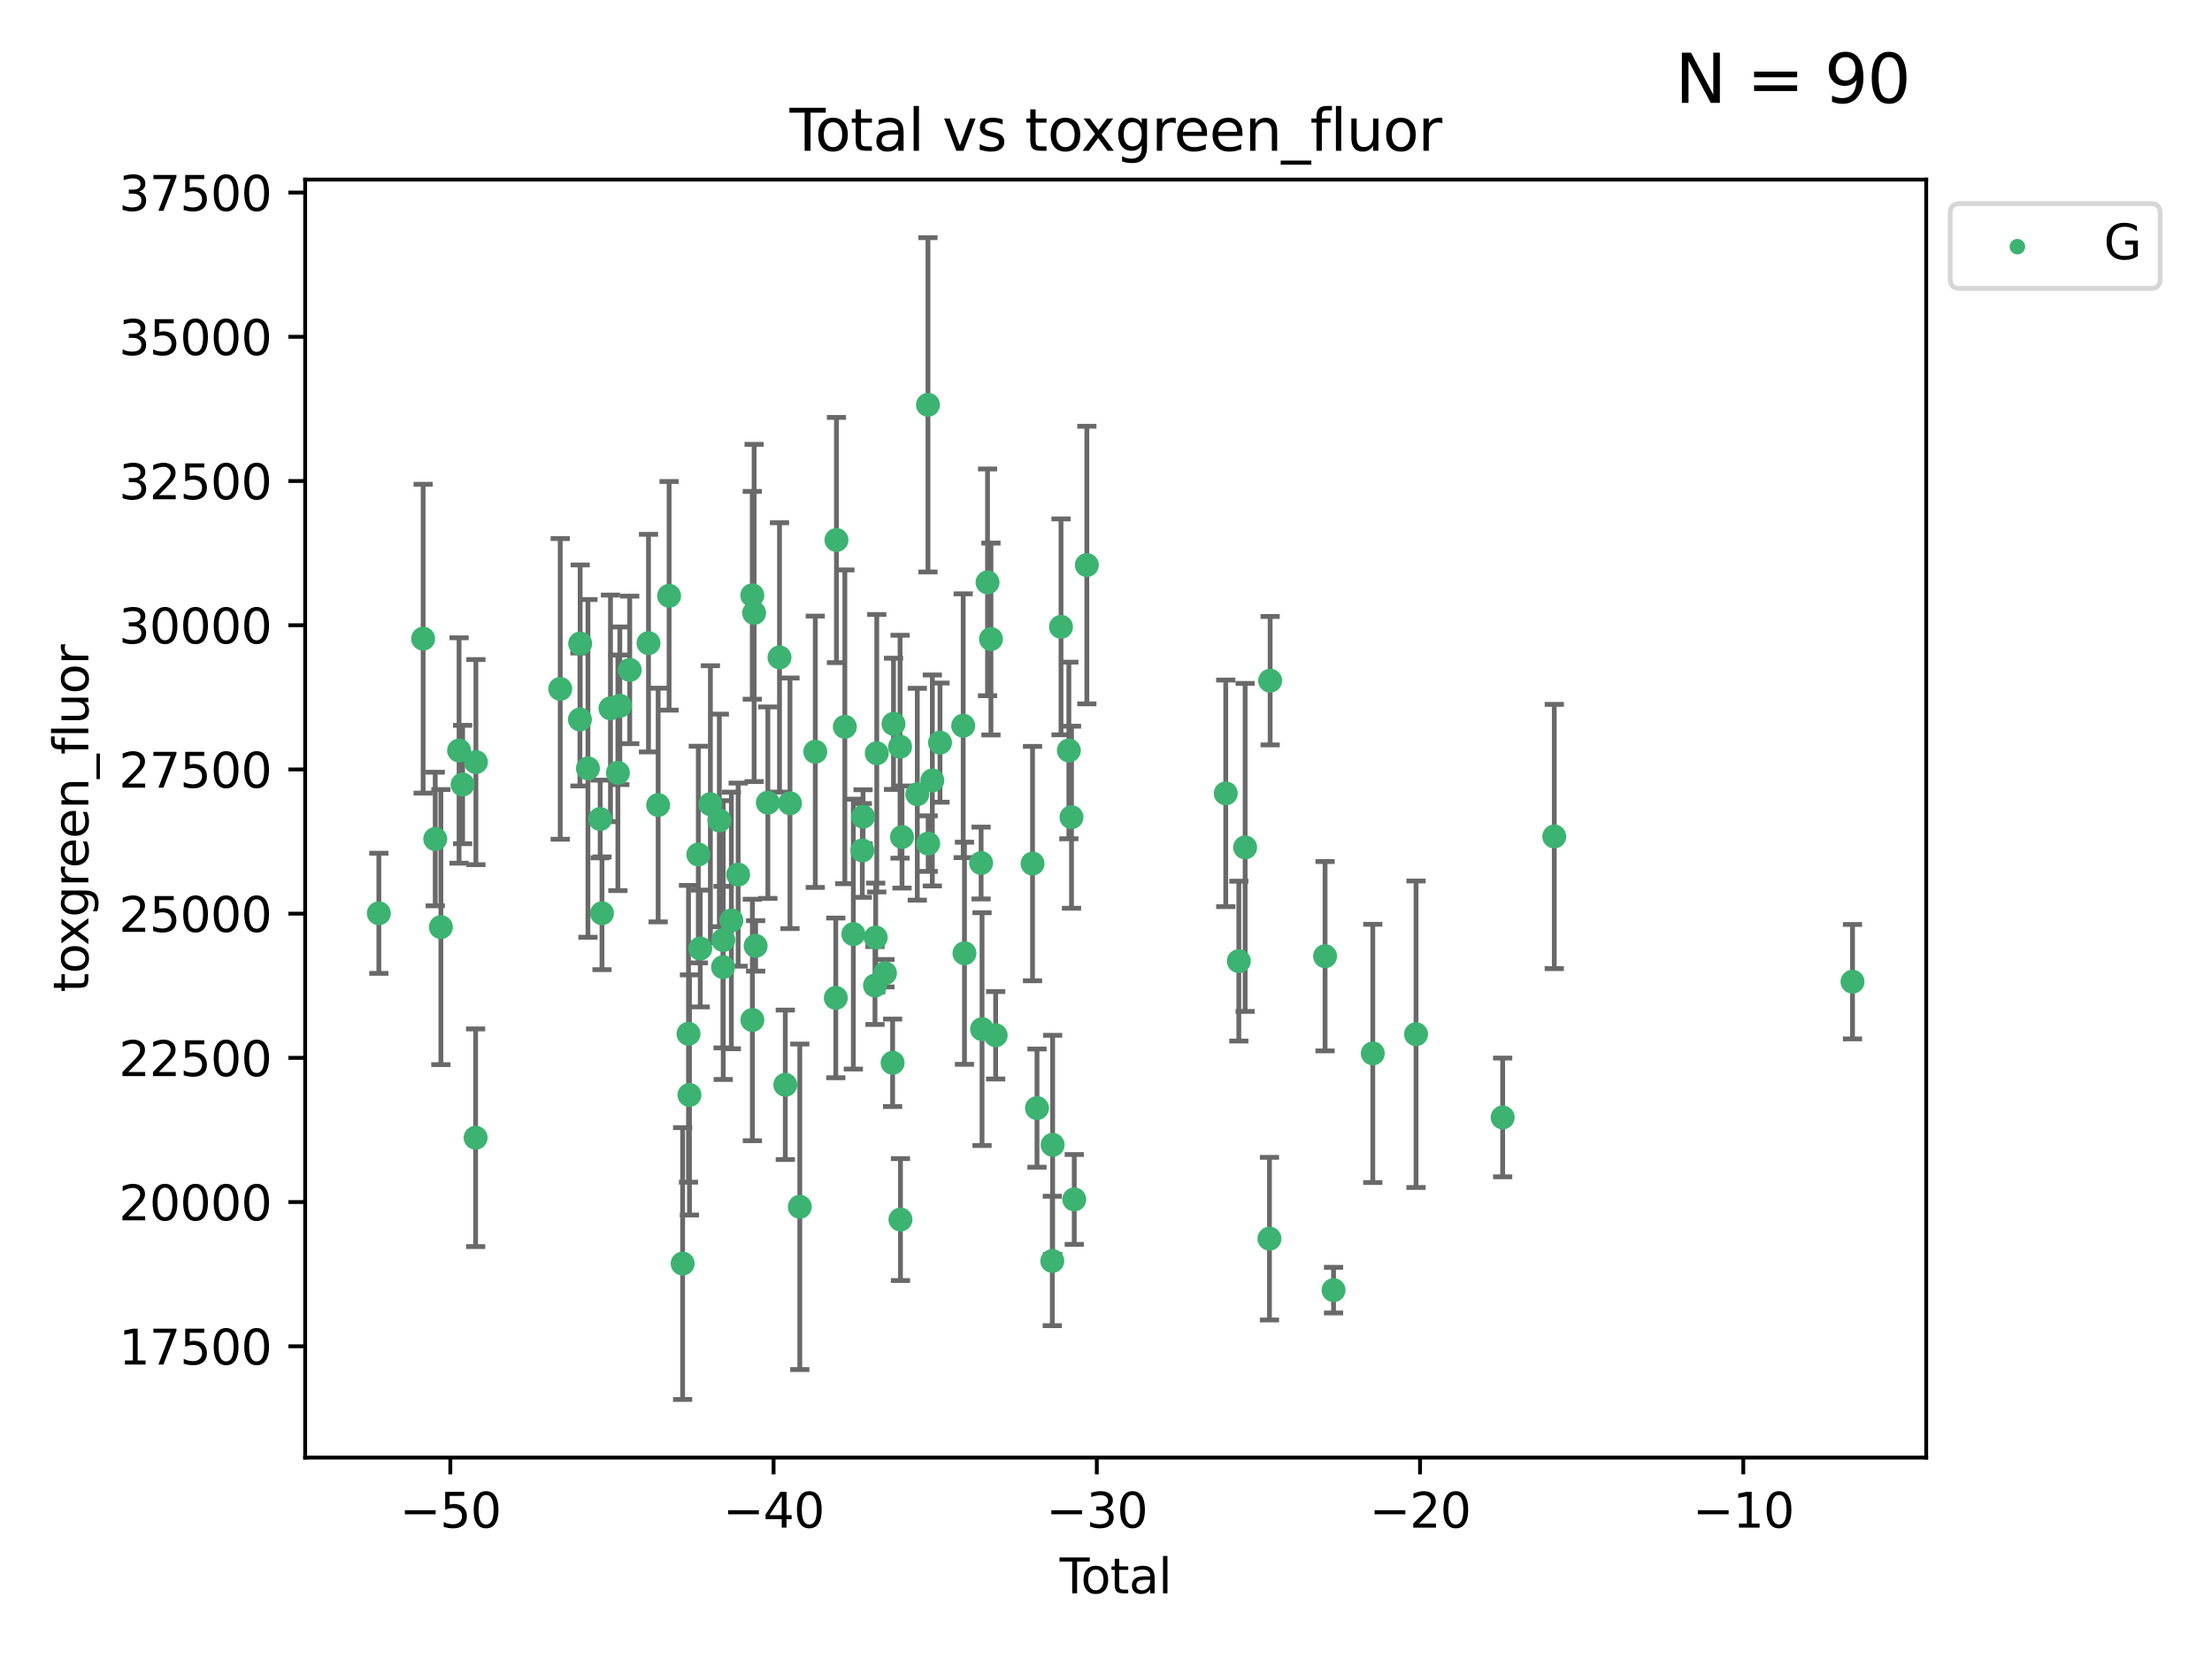 <?xml version="1.0" encoding="utf-8" standalone="no"?>
<!DOCTYPE svg PUBLIC "-//W3C//DTD SVG 1.1//EN"
  "http://www.w3.org/Graphics/SVG/1.1/DTD/svg11.dtd">
<svg xmlns:xlink="http://www.w3.org/1999/xlink" width="460.8pt" height="345.6pt" viewBox="0 0 460.8 345.6" xmlns="http://www.w3.org/2000/svg" version="1.1">
 <defs>
  <style type="text/css">*{stroke-linejoin: round; stroke-linecap: butt}</style>
 </defs>
 <g id="figure_1">
  <g id="patch_1">
   <path d="M 0 345.6 
L 460.8 345.6 
L 460.8 0 
L 0 0 
z
" style="fill: #ffffff"/>
  </g>
  <g id="axes_1">
   <g id="patch_2">
    <path d="M 63.571 303.64 
L 401.26 303.64 
L 401.26 37.411 
L 63.571 37.411 
z
" style="fill: #ffffff"/>
   </g>
   <g id="PathCollection_1">
    <defs>
     <path id="m2e44b2afa3" d="M 0 1.118 
C 0.297 1.118 0.581 1 0.791 0.791 
C 1 0.581 1.118 0.297 1.118 0 
C 1.118 -0.297 1 -0.581 0.791 -0.791 
C 0.581 -1 0.297 -1.118 0 -1.118 
C -0.297 -1.118 -0.581 -1 -0.791 -0.791 
C -1 -0.581 -1.118 -0.297 -1.118 0 
C -1.118 0.297 -1 0.581 -0.791 0.791 
C -0.581 1 -0.297 1.118 0 1.118 
z
" style="stroke: #3cb371"/>
    </defs>
    <g clip-path="url(#pd9f7340319)">
     <use xlink:href="#m2e44b2afa3" x="78.921" y="190.252" style="fill: #3cb371; stroke: #3cb371"/>
     <use xlink:href="#m2e44b2afa3" x="88.145" y="133.046" style="fill: #3cb371; stroke: #3cb371"/>
     <use xlink:href="#m2e44b2afa3" x="90.668" y="174.784" style="fill: #3cb371; stroke: #3cb371"/>
     <use xlink:href="#m2e44b2afa3" x="91.844" y="193.134" style="fill: #3cb371; stroke: #3cb371"/>
     <use xlink:href="#m2e44b2afa3" x="95.633" y="156.342" style="fill: #3cb371; stroke: #3cb371"/>
     <use xlink:href="#m2e44b2afa3" x="96.369" y="163.429" style="fill: #3cb371; stroke: #3cb371"/>
     <use xlink:href="#m2e44b2afa3" x="99.08" y="237.014" style="fill: #3cb371; stroke: #3cb371"/>
     <use xlink:href="#m2e44b2afa3" x="99.139" y="158.761" style="fill: #3cb371; stroke: #3cb371"/>
     <use xlink:href="#m2e44b2afa3" x="116.705" y="143.513" style="fill: #3cb371; stroke: #3cb371"/>
     <use xlink:href="#m2e44b2afa3" x="120.807" y="149.881" style="fill: #3cb371; stroke: #3cb371"/>
     <use xlink:href="#m2e44b2afa3" x="120.859" y="134.06" style="fill: #3cb371; stroke: #3cb371"/>
     <use xlink:href="#m2e44b2afa3" x="122.479" y="160.073" style="fill: #3cb371; stroke: #3cb371"/>
     <use xlink:href="#m2e44b2afa3" x="125.026" y="170.613" style="fill: #3cb371; stroke: #3cb371"/>
     <use xlink:href="#m2e44b2afa3" x="125.405" y="190.252" style="fill: #3cb371; stroke: #3cb371"/>
     <use xlink:href="#m2e44b2afa3" x="127.173" y="147.561" style="fill: #3cb371; stroke: #3cb371"/>
     <use xlink:href="#m2e44b2afa3" x="128.718" y="160.989" style="fill: #3cb371; stroke: #3cb371"/>
     <use xlink:href="#m2e44b2afa3" x="129.123" y="147.03" style="fill: #3cb371; stroke: #3cb371"/>
     <use xlink:href="#m2e44b2afa3" x="131.187" y="139.556" style="fill: #3cb371; stroke: #3cb371"/>
     <use xlink:href="#m2e44b2afa3" x="135.095" y="133.978" style="fill: #3cb371; stroke: #3cb371"/>
     <use xlink:href="#m2e44b2afa3" x="137.105" y="167.702" style="fill: #3cb371; stroke: #3cb371"/>
     <use xlink:href="#m2e44b2afa3" x="139.383" y="124.122" style="fill: #3cb371; stroke: #3cb371"/>
     <use xlink:href="#m2e44b2afa3" x="142.206" y="263.222" style="fill: #3cb371; stroke: #3cb371"/>
     <use xlink:href="#m2e44b2afa3" x="143.428" y="215.357" style="fill: #3cb371; stroke: #3cb371"/>
     <use xlink:href="#m2e44b2afa3" x="143.628" y="228.095" style="fill: #3cb371; stroke: #3cb371"/>
     <use xlink:href="#m2e44b2afa3" x="145.473" y="178.015" style="fill: #3cb371; stroke: #3cb371"/>
     <use xlink:href="#m2e44b2afa3" x="145.874" y="197.595" style="fill: #3cb371; stroke: #3cb371"/>
     <use xlink:href="#m2e44b2afa3" x="147.988" y="167.527" style="fill: #3cb371; stroke: #3cb371"/>
     <use xlink:href="#m2e44b2afa3" x="149.851" y="170.911" style="fill: #3cb371; stroke: #3cb371"/>
     <use xlink:href="#m2e44b2afa3" x="150.627" y="201.468" style="fill: #3cb371; stroke: #3cb371"/>
     <use xlink:href="#m2e44b2afa3" x="150.664" y="195.833" style="fill: #3cb371; stroke: #3cb371"/>
     <use xlink:href="#m2e44b2afa3" x="152.355" y="191.746" style="fill: #3cb371; stroke: #3cb371"/>
     <use xlink:href="#m2e44b2afa3" x="153.771" y="182.201" style="fill: #3cb371; stroke: #3cb371"/>
     <use xlink:href="#m2e44b2afa3" x="156.714" y="124.012" style="fill: #3cb371; stroke: #3cb371"/>
     <use xlink:href="#m2e44b2afa3" x="156.733" y="212.481" style="fill: #3cb371; stroke: #3cb371"/>
     <use xlink:href="#m2e44b2afa3" x="157.096" y="127.69" style="fill: #3cb371; stroke: #3cb371"/>
     <use xlink:href="#m2e44b2afa3" x="157.413" y="197.05" style="fill: #3cb371; stroke: #3cb371"/>
     <use xlink:href="#m2e44b2afa3" x="159.959" y="167.21" style="fill: #3cb371; stroke: #3cb371"/>
     <use xlink:href="#m2e44b2afa3" x="162.386" y="136.951" style="fill: #3cb371; stroke: #3cb371"/>
     <use xlink:href="#m2e44b2afa3" x="163.593" y="225.984" style="fill: #3cb371; stroke: #3cb371"/>
     <use xlink:href="#m2e44b2afa3" x="164.567" y="167.34" style="fill: #3cb371; stroke: #3cb371"/>
     <use xlink:href="#m2e44b2afa3" x="166.614" y="251.399" style="fill: #3cb371; stroke: #3cb371"/>
     <use xlink:href="#m2e44b2afa3" x="169.838" y="156.603" style="fill: #3cb371; stroke: #3cb371"/>
     <use xlink:href="#m2e44b2afa3" x="174.112" y="207.877" style="fill: #3cb371; stroke: #3cb371"/>
     <use xlink:href="#m2e44b2afa3" x="174.25" y="112.497" style="fill: #3cb371; stroke: #3cb371"/>
     <use xlink:href="#m2e44b2afa3" x="175.996" y="151.407" style="fill: #3cb371; stroke: #3cb371"/>
     <use xlink:href="#m2e44b2afa3" x="177.765" y="194.59" style="fill: #3cb371; stroke: #3cb371"/>
     <use xlink:href="#m2e44b2afa3" x="179.634" y="177.162" style="fill: #3cb371; stroke: #3cb371"/>
     <use xlink:href="#m2e44b2afa3" x="179.787" y="170.138" style="fill: #3cb371; stroke: #3cb371"/>
     <use xlink:href="#m2e44b2afa3" x="182.279" y="205.301" style="fill: #3cb371; stroke: #3cb371"/>
     <use xlink:href="#m2e44b2afa3" x="182.425" y="195.301" style="fill: #3cb371; stroke: #3cb371"/>
     <use xlink:href="#m2e44b2afa3" x="182.644" y="156.914" style="fill: #3cb371; stroke: #3cb371"/>
     <use xlink:href="#m2e44b2afa3" x="184.355" y="202.74" style="fill: #3cb371; stroke: #3cb371"/>
     <use xlink:href="#m2e44b2afa3" x="185.949" y="221.403" style="fill: #3cb371; stroke: #3cb371"/>
     <use xlink:href="#m2e44b2afa3" x="186.134" y="150.786" style="fill: #3cb371; stroke: #3cb371"/>
     <use xlink:href="#m2e44b2afa3" x="187.5" y="155.554" style="fill: #3cb371; stroke: #3cb371"/>
     <use xlink:href="#m2e44b2afa3" x="187.583" y="254.055" style="fill: #3cb371; stroke: #3cb371"/>
     <use xlink:href="#m2e44b2afa3" x="187.905" y="174.366" style="fill: #3cb371; stroke: #3cb371"/>
     <use xlink:href="#m2e44b2afa3" x="191.091" y="165.453" style="fill: #3cb371; stroke: #3cb371"/>
     <use xlink:href="#m2e44b2afa3" x="193.313" y="84.331" style="fill: #3cb371; stroke: #3cb371"/>
     <use xlink:href="#m2e44b2afa3" x="193.357" y="175.735" style="fill: #3cb371; stroke: #3cb371"/>
     <use xlink:href="#m2e44b2afa3" x="194.22" y="162.587" style="fill: #3cb371; stroke: #3cb371"/>
     <use xlink:href="#m2e44b2afa3" x="195.821" y="154.703" style="fill: #3cb371; stroke: #3cb371"/>
     <use xlink:href="#m2e44b2afa3" x="200.652" y="151.179" style="fill: #3cb371; stroke: #3cb371"/>
     <use xlink:href="#m2e44b2afa3" x="200.917" y="198.582" style="fill: #3cb371; stroke: #3cb371"/>
     <use xlink:href="#m2e44b2afa3" x="204.383" y="179.785" style="fill: #3cb371; stroke: #3cb371"/>
     <use xlink:href="#m2e44b2afa3" x="204.577" y="214.389" style="fill: #3cb371; stroke: #3cb371"/>
     <use xlink:href="#m2e44b2afa3" x="205.723" y="121.317" style="fill: #3cb371; stroke: #3cb371"/>
     <use xlink:href="#m2e44b2afa3" x="206.434" y="133.12" style="fill: #3cb371; stroke: #3cb371"/>
     <use xlink:href="#m2e44b2afa3" x="207.415" y="215.667" style="fill: #3cb371; stroke: #3cb371"/>
     <use xlink:href="#m2e44b2afa3" x="215.096" y="179.901" style="fill: #3cb371; stroke: #3cb371"/>
     <use xlink:href="#m2e44b2afa3" x="216.024" y="230.838" style="fill: #3cb371; stroke: #3cb371"/>
     <use xlink:href="#m2e44b2afa3" x="219.214" y="262.68" style="fill: #3cb371; stroke: #3cb371"/>
     <use xlink:href="#m2e44b2afa3" x="219.283" y="238.492" style="fill: #3cb371; stroke: #3cb371"/>
     <use xlink:href="#m2e44b2afa3" x="221.028" y="130.588" style="fill: #3cb371; stroke: #3cb371"/>
     <use xlink:href="#m2e44b2afa3" x="222.664" y="156.338" style="fill: #3cb371; stroke: #3cb371"/>
     <use xlink:href="#m2e44b2afa3" x="223.213" y="170.246" style="fill: #3cb371; stroke: #3cb371"/>
     <use xlink:href="#m2e44b2afa3" x="223.788" y="249.861" style="fill: #3cb371; stroke: #3cb371"/>
     <use xlink:href="#m2e44b2afa3" x="226.408" y="117.712" style="fill: #3cb371; stroke: #3cb371"/>
     <use xlink:href="#m2e44b2afa3" x="255.346" y="165.271" style="fill: #3cb371; stroke: #3cb371"/>
     <use xlink:href="#m2e44b2afa3" x="258.07" y="200.216" style="fill: #3cb371; stroke: #3cb371"/>
     <use xlink:href="#m2e44b2afa3" x="259.384" y="176.525" style="fill: #3cb371; stroke: #3cb371"/>
     <use xlink:href="#m2e44b2afa3" x="264.45" y="258.04" style="fill: #3cb371; stroke: #3cb371"/>
     <use xlink:href="#m2e44b2afa3" x="264.595" y="141.8" style="fill: #3cb371; stroke: #3cb371"/>
     <use xlink:href="#m2e44b2afa3" x="276.037" y="199.196" style="fill: #3cb371; stroke: #3cb371"/>
     <use xlink:href="#m2e44b2afa3" x="277.804" y="268.759" style="fill: #3cb371; stroke: #3cb371"/>
     <use xlink:href="#m2e44b2afa3" x="285.975" y="219.445" style="fill: #3cb371; stroke: #3cb371"/>
     <use xlink:href="#m2e44b2afa3" x="294.984" y="215.448" style="fill: #3cb371; stroke: #3cb371"/>
     <use xlink:href="#m2e44b2afa3" x="313.033" y="232.785" style="fill: #3cb371; stroke: #3cb371"/>
     <use xlink:href="#m2e44b2afa3" x="323.784" y="174.255" style="fill: #3cb371; stroke: #3cb371"/>
     <use xlink:href="#m2e44b2afa3" x="385.911" y="204.504" style="fill: #3cb371; stroke: #3cb371"/>
    </g>
   </g>
   <g id="matplotlib.axis_1">
    <g id="xtick_1">
     <g id="line2d_1">
      <defs>
       <path id="md725154db0" d="M 0 0 
L 0 3.5 
" style="stroke: #000000; stroke-width: 0.8"/>
      </defs>
      <g>
       <use xlink:href="#md725154db0" x="93.812" y="303.64" style="stroke: #000000; stroke-width: 0.8"/>
      </g>
     </g>
     <g id="text_1">
      <!-- −50 -->
      <g transform="translate(83.26 318.238)scale(0.1 -0.1)">
       <defs>
        <path id="DejaVuSans-2212" d="M 678 2272 
L 4684 2272 
L 4684 1741 
L 678 1741 
L 678 2272 
z
" transform="scale(0.016)"/>
        <path id="DejaVuSans-35" d="M 691 4666 
L 3169 4666 
L 3169 4134 
L 1269 4134 
L 1269 2991 
Q 1406 3038 1543 3061 
Q 1681 3084 1819 3084 
Q 2600 3084 3056 2656 
Q 3513 2228 3513 1497 
Q 3513 744 3044 326 
Q 2575 -91 1722 -91 
Q 1428 -91 1123 -41 
Q 819 9 494 109 
L 494 744 
Q 775 591 1075 516 
Q 1375 441 1709 441 
Q 2250 441 2565 725 
Q 2881 1009 2881 1497 
Q 2881 1984 2565 2268 
Q 2250 2553 1709 2553 
Q 1456 2553 1204 2497 
Q 953 2441 691 2322 
L 691 4666 
z
" transform="scale(0.016)"/>
        <path id="DejaVuSans-30" d="M 2034 4250 
Q 1547 4250 1301 3770 
Q 1056 3291 1056 2328 
Q 1056 1369 1301 889 
Q 1547 409 2034 409 
Q 2525 409 2770 889 
Q 3016 1369 3016 2328 
Q 3016 3291 2770 3770 
Q 2525 4250 2034 4250 
z
M 2034 4750 
Q 2819 4750 3233 4129 
Q 3647 3509 3647 2328 
Q 3647 1150 3233 529 
Q 2819 -91 2034 -91 
Q 1250 -91 836 529 
Q 422 1150 422 2328 
Q 422 3509 836 4129 
Q 1250 4750 2034 4750 
z
" transform="scale(0.016)"/>
       </defs>
       <use xlink:href="#DejaVuSans-2212"/>
       <use xlink:href="#DejaVuSans-35" x="83.789"/>
       <use xlink:href="#DejaVuSans-30" x="147.412"/>
      </g>
     </g>
    </g>
    <g id="xtick_2">
     <g id="line2d_2">
      <g>
       <use xlink:href="#md725154db0" x="161.149" y="303.64" style="stroke: #000000; stroke-width: 0.8"/>
      </g>
     </g>
     <g id="text_2">
      <!-- −40 -->
      <g transform="translate(150.596 318.238)scale(0.1 -0.1)">
       <defs>
        <path id="DejaVuSans-34" d="M 2419 4116 
L 825 1625 
L 2419 1625 
L 2419 4116 
z
M 2253 4666 
L 3047 4666 
L 3047 1625 
L 3713 1625 
L 3713 1100 
L 3047 1100 
L 3047 0 
L 2419 0 
L 2419 1100 
L 313 1100 
L 313 1709 
L 2253 4666 
z
" transform="scale(0.016)"/>
       </defs>
       <use xlink:href="#DejaVuSans-2212"/>
       <use xlink:href="#DejaVuSans-34" x="83.789"/>
       <use xlink:href="#DejaVuSans-30" x="147.412"/>
      </g>
     </g>
    </g>
    <g id="xtick_3">
     <g id="line2d_3">
      <g>
       <use xlink:href="#md725154db0" x="228.485" y="303.64" style="stroke: #000000; stroke-width: 0.8"/>
      </g>
     </g>
     <g id="text_3">
      <!-- −30 -->
      <g transform="translate(217.933 318.238)scale(0.1 -0.1)">
       <defs>
        <path id="DejaVuSans-33" d="M 2597 2516 
Q 3050 2419 3304 2112 
Q 3559 1806 3559 1356 
Q 3559 666 3084 287 
Q 2609 -91 1734 -91 
Q 1441 -91 1130 -33 
Q 819 25 488 141 
L 488 750 
Q 750 597 1062 519 
Q 1375 441 1716 441 
Q 2309 441 2620 675 
Q 2931 909 2931 1356 
Q 2931 1769 2642 2001 
Q 2353 2234 1838 2234 
L 1294 2234 
L 1294 2753 
L 1863 2753 
Q 2328 2753 2575 2939 
Q 2822 3125 2822 3475 
Q 2822 3834 2567 4026 
Q 2313 4219 1838 4219 
Q 1578 4219 1281 4162 
Q 984 4106 628 3988 
L 628 4550 
Q 988 4650 1302 4700 
Q 1616 4750 1894 4750 
Q 2613 4750 3031 4423 
Q 3450 4097 3450 3541 
Q 3450 3153 3228 2886 
Q 3006 2619 2597 2516 
z
" transform="scale(0.016)"/>
       </defs>
       <use xlink:href="#DejaVuSans-2212"/>
       <use xlink:href="#DejaVuSans-33" x="83.789"/>
       <use xlink:href="#DejaVuSans-30" x="147.412"/>
      </g>
     </g>
    </g>
    <g id="xtick_4">
     <g id="line2d_4">
      <g>
       <use xlink:href="#md725154db0" x="295.821" y="303.64" style="stroke: #000000; stroke-width: 0.8"/>
      </g>
     </g>
     <g id="text_4">
      <!-- −20 -->
      <g transform="translate(285.269 318.238)scale(0.1 -0.1)">
       <defs>
        <path id="DejaVuSans-32" d="M 1228 531 
L 3431 531 
L 3431 0 
L 469 0 
L 469 531 
Q 828 903 1448 1529 
Q 2069 2156 2228 2338 
Q 2531 2678 2651 2914 
Q 2772 3150 2772 3378 
Q 2772 3750 2511 3984 
Q 2250 4219 1831 4219 
Q 1534 4219 1204 4116 
Q 875 4013 500 3803 
L 500 4441 
Q 881 4594 1212 4672 
Q 1544 4750 1819 4750 
Q 2544 4750 2975 4387 
Q 3406 4025 3406 3419 
Q 3406 3131 3298 2873 
Q 3191 2616 2906 2266 
Q 2828 2175 2409 1742 
Q 1991 1309 1228 531 
z
" transform="scale(0.016)"/>
       </defs>
       <use xlink:href="#DejaVuSans-2212"/>
       <use xlink:href="#DejaVuSans-32" x="83.789"/>
       <use xlink:href="#DejaVuSans-30" x="147.412"/>
      </g>
     </g>
    </g>
    <g id="xtick_5">
     <g id="line2d_5">
      <g>
       <use xlink:href="#md725154db0" x="363.158" y="303.64" style="stroke: #000000; stroke-width: 0.8"/>
      </g>
     </g>
     <g id="text_5">
      <!-- −10 -->
      <g transform="translate(352.605 318.238)scale(0.1 -0.1)">
       <defs>
        <path id="DejaVuSans-31" d="M 794 531 
L 1825 531 
L 1825 4091 
L 703 3866 
L 703 4441 
L 1819 4666 
L 2450 4666 
L 2450 531 
L 3481 531 
L 3481 0 
L 794 0 
L 794 531 
z
" transform="scale(0.016)"/>
       </defs>
       <use xlink:href="#DejaVuSans-2212"/>
       <use xlink:href="#DejaVuSans-31" x="83.789"/>
       <use xlink:href="#DejaVuSans-30" x="147.412"/>
      </g>
     </g>
    </g>
    <g id="text_6">
     <!-- Total -->
     <g transform="translate(220.739 331.917)scale(0.1 -0.1)">
      <defs>
       <path id="DejaVuSans-54" d="M -19 4666 
L 3928 4666 
L 3928 4134 
L 2272 4134 
L 2272 0 
L 1638 0 
L 1638 4134 
L -19 4134 
L -19 4666 
z
" transform="scale(0.016)"/>
       <path id="DejaVuSans-6f" d="M 1959 3097 
Q 1497 3097 1228 2736 
Q 959 2375 959 1747 
Q 959 1119 1226 758 
Q 1494 397 1959 397 
Q 2419 397 2687 759 
Q 2956 1122 2956 1747 
Q 2956 2369 2687 2733 
Q 2419 3097 1959 3097 
z
M 1959 3584 
Q 2709 3584 3137 3096 
Q 3566 2609 3566 1747 
Q 3566 888 3137 398 
Q 2709 -91 1959 -91 
Q 1206 -91 779 398 
Q 353 888 353 1747 
Q 353 2609 779 3096 
Q 1206 3584 1959 3584 
z
" transform="scale(0.016)"/>
       <path id="DejaVuSans-74" d="M 1172 4494 
L 1172 3500 
L 2356 3500 
L 2356 3053 
L 1172 3053 
L 1172 1153 
Q 1172 725 1289 603 
Q 1406 481 1766 481 
L 2356 481 
L 2356 0 
L 1766 0 
Q 1100 0 847 248 
Q 594 497 594 1153 
L 594 3053 
L 172 3053 
L 172 3500 
L 594 3500 
L 594 4494 
L 1172 4494 
z
" transform="scale(0.016)"/>
       <path id="DejaVuSans-61" d="M 2194 1759 
Q 1497 1759 1228 1600 
Q 959 1441 959 1056 
Q 959 750 1161 570 
Q 1363 391 1709 391 
Q 2188 391 2477 730 
Q 2766 1069 2766 1631 
L 2766 1759 
L 2194 1759 
z
M 3341 1997 
L 3341 0 
L 2766 0 
L 2766 531 
Q 2569 213 2275 61 
Q 1981 -91 1556 -91 
Q 1019 -91 701 211 
Q 384 513 384 1019 
Q 384 1609 779 1909 
Q 1175 2209 1959 2209 
L 2766 2209 
L 2766 2266 
Q 2766 2663 2505 2880 
Q 2244 3097 1772 3097 
Q 1472 3097 1187 3025 
Q 903 2953 641 2809 
L 641 3341 
Q 956 3463 1253 3523 
Q 1550 3584 1831 3584 
Q 2591 3584 2966 3190 
Q 3341 2797 3341 1997 
z
" transform="scale(0.016)"/>
       <path id="DejaVuSans-6c" d="M 603 4863 
L 1178 4863 
L 1178 0 
L 603 0 
L 603 4863 
z
" transform="scale(0.016)"/>
      </defs>
      <use xlink:href="#DejaVuSans-54"/>
      <use xlink:href="#DejaVuSans-6f" x="44.084"/>
      <use xlink:href="#DejaVuSans-74" x="105.266"/>
      <use xlink:href="#DejaVuSans-61" x="144.475"/>
      <use xlink:href="#DejaVuSans-6c" x="205.754"/>
     </g>
    </g>
   </g>
   <g id="matplotlib.axis_2">
    <g id="ytick_1">
     <g id="line2d_6">
      <defs>
       <path id="m852e83bb86" d="M 0 0 
L -3.5 0 
" style="stroke: #000000; stroke-width: 0.8"/>
      </defs>
      <g>
       <use xlink:href="#m852e83bb86" x="63.571" y="280.458" style="stroke: #000000; stroke-width: 0.8"/>
      </g>
     </g>
     <g id="text_7">
      <!-- 17500 -->
      <g transform="translate(24.759 284.257)scale(0.1 -0.1)">
       <defs>
        <path id="DejaVuSans-37" d="M 525 4666 
L 3525 4666 
L 3525 4397 
L 1831 0 
L 1172 0 
L 2766 4134 
L 525 4134 
L 525 4666 
z
" transform="scale(0.016)"/>
       </defs>
       <use xlink:href="#DejaVuSans-31"/>
       <use xlink:href="#DejaVuSans-37" x="63.623"/>
       <use xlink:href="#DejaVuSans-35" x="127.246"/>
       <use xlink:href="#DejaVuSans-30" x="190.869"/>
       <use xlink:href="#DejaVuSans-30" x="254.492"/>
      </g>
     </g>
    </g>
    <g id="ytick_2">
     <g id="line2d_7">
      <g>
       <use xlink:href="#m852e83bb86" x="63.571" y="250.415" style="stroke: #000000; stroke-width: 0.8"/>
      </g>
     </g>
     <g id="text_8">
      <!-- 20000 -->
      <g transform="translate(24.759 254.215)scale(0.1 -0.1)">
       <use xlink:href="#DejaVuSans-32"/>
       <use xlink:href="#DejaVuSans-30" x="63.623"/>
       <use xlink:href="#DejaVuSans-30" x="127.246"/>
       <use xlink:href="#DejaVuSans-30" x="190.869"/>
       <use xlink:href="#DejaVuSans-30" x="254.492"/>
      </g>
     </g>
    </g>
    <g id="ytick_3">
     <g id="line2d_8">
      <g>
       <use xlink:href="#m852e83bb86" x="63.571" y="220.373" style="stroke: #000000; stroke-width: 0.8"/>
      </g>
     </g>
     <g id="text_9">
      <!-- 22500 -->
      <g transform="translate(24.759 224.172)scale(0.1 -0.1)">
       <use xlink:href="#DejaVuSans-32"/>
       <use xlink:href="#DejaVuSans-32" x="63.623"/>
       <use xlink:href="#DejaVuSans-35" x="127.246"/>
       <use xlink:href="#DejaVuSans-30" x="190.869"/>
       <use xlink:href="#DejaVuSans-30" x="254.492"/>
      </g>
     </g>
    </g>
    <g id="ytick_4">
     <g id="line2d_9">
      <g>
       <use xlink:href="#m852e83bb86" x="63.571" y="190.33" style="stroke: #000000; stroke-width: 0.8"/>
      </g>
     </g>
     <g id="text_10">
      <!-- 25000 -->
      <g transform="translate(24.759 194.129)scale(0.1 -0.1)">
       <use xlink:href="#DejaVuSans-32"/>
       <use xlink:href="#DejaVuSans-35" x="63.623"/>
       <use xlink:href="#DejaVuSans-30" x="127.246"/>
       <use xlink:href="#DejaVuSans-30" x="190.869"/>
       <use xlink:href="#DejaVuSans-30" x="254.492"/>
      </g>
     </g>
    </g>
    <g id="ytick_5">
     <g id="line2d_10">
      <g>
       <use xlink:href="#m852e83bb86" x="63.571" y="160.287" style="stroke: #000000; stroke-width: 0.8"/>
      </g>
     </g>
     <g id="text_11">
      <!-- 27500 -->
      <g transform="translate(24.759 164.087)scale(0.1 -0.1)">
       <use xlink:href="#DejaVuSans-32"/>
       <use xlink:href="#DejaVuSans-37" x="63.623"/>
       <use xlink:href="#DejaVuSans-35" x="127.246"/>
       <use xlink:href="#DejaVuSans-30" x="190.869"/>
       <use xlink:href="#DejaVuSans-30" x="254.492"/>
      </g>
     </g>
    </g>
    <g id="ytick_6">
     <g id="line2d_11">
      <g>
       <use xlink:href="#m852e83bb86" x="63.571" y="130.245" style="stroke: #000000; stroke-width: 0.8"/>
      </g>
     </g>
     <g id="text_12">
      <!-- 30000 -->
      <g transform="translate(24.759 134.044)scale(0.1 -0.1)">
       <use xlink:href="#DejaVuSans-33"/>
       <use xlink:href="#DejaVuSans-30" x="63.623"/>
       <use xlink:href="#DejaVuSans-30" x="127.246"/>
       <use xlink:href="#DejaVuSans-30" x="190.869"/>
       <use xlink:href="#DejaVuSans-30" x="254.492"/>
      </g>
     </g>
    </g>
    <g id="ytick_7">
     <g id="line2d_12">
      <g>
       <use xlink:href="#m852e83bb86" x="63.571" y="100.202" style="stroke: #000000; stroke-width: 0.8"/>
      </g>
     </g>
     <g id="text_13">
      <!-- 32500 -->
      <g transform="translate(24.759 104.001)scale(0.1 -0.1)">
       <use xlink:href="#DejaVuSans-33"/>
       <use xlink:href="#DejaVuSans-32" x="63.623"/>
       <use xlink:href="#DejaVuSans-35" x="127.246"/>
       <use xlink:href="#DejaVuSans-30" x="190.869"/>
       <use xlink:href="#DejaVuSans-30" x="254.492"/>
      </g>
     </g>
    </g>
    <g id="ytick_8">
     <g id="line2d_13">
      <g>
       <use xlink:href="#m852e83bb86" x="63.571" y="70.159" style="stroke: #000000; stroke-width: 0.8"/>
      </g>
     </g>
     <g id="text_14">
      <!-- 35000 -->
      <g transform="translate(24.759 73.959)scale(0.1 -0.1)">
       <use xlink:href="#DejaVuSans-33"/>
       <use xlink:href="#DejaVuSans-35" x="63.623"/>
       <use xlink:href="#DejaVuSans-30" x="127.246"/>
       <use xlink:href="#DejaVuSans-30" x="190.869"/>
       <use xlink:href="#DejaVuSans-30" x="254.492"/>
      </g>
     </g>
    </g>
    <g id="ytick_9">
     <g id="line2d_14">
      <g>
       <use xlink:href="#m852e83bb86" x="63.571" y="40.117" style="stroke: #000000; stroke-width: 0.8"/>
      </g>
     </g>
     <g id="text_15">
      <!-- 37500 -->
      <g transform="translate(24.759 43.916)scale(0.1 -0.1)">
       <use xlink:href="#DejaVuSans-33"/>
       <use xlink:href="#DejaVuSans-37" x="63.623"/>
       <use xlink:href="#DejaVuSans-35" x="127.246"/>
       <use xlink:href="#DejaVuSans-30" x="190.869"/>
       <use xlink:href="#DejaVuSans-30" x="254.492"/>
      </g>
     </g>
    </g>
    <g id="text_16">
     <!-- toxgreen_fluor -->
     <g transform="translate(18.401 206.72)rotate(-90)scale(0.1 -0.1)">
      <defs>
       <path id="DejaVuSans-78" d="M 3513 3500 
L 2247 1797 
L 3578 0 
L 2900 0 
L 1881 1375 
L 863 0 
L 184 0 
L 1544 1831 
L 300 3500 
L 978 3500 
L 1906 2253 
L 2834 3500 
L 3513 3500 
z
" transform="scale(0.016)"/>
       <path id="DejaVuSans-67" d="M 2906 1791 
Q 2906 2416 2648 2759 
Q 2391 3103 1925 3103 
Q 1463 3103 1205 2759 
Q 947 2416 947 1791 
Q 947 1169 1205 825 
Q 1463 481 1925 481 
Q 2391 481 2648 825 
Q 2906 1169 2906 1791 
z
M 3481 434 
Q 3481 -459 3084 -895 
Q 2688 -1331 1869 -1331 
Q 1566 -1331 1297 -1286 
Q 1028 -1241 775 -1147 
L 775 -588 
Q 1028 -725 1275 -790 
Q 1522 -856 1778 -856 
Q 2344 -856 2625 -561 
Q 2906 -266 2906 331 
L 2906 616 
Q 2728 306 2450 153 
Q 2172 0 1784 0 
Q 1141 0 747 490 
Q 353 981 353 1791 
Q 353 2603 747 3093 
Q 1141 3584 1784 3584 
Q 2172 3584 2450 3431 
Q 2728 3278 2906 2969 
L 2906 3500 
L 3481 3500 
L 3481 434 
z
" transform="scale(0.016)"/>
       <path id="DejaVuSans-72" d="M 2631 2963 
Q 2534 3019 2420 3045 
Q 2306 3072 2169 3072 
Q 1681 3072 1420 2755 
Q 1159 2438 1159 1844 
L 1159 0 
L 581 0 
L 581 3500 
L 1159 3500 
L 1159 2956 
Q 1341 3275 1631 3429 
Q 1922 3584 2338 3584 
Q 2397 3584 2469 3576 
Q 2541 3569 2628 3553 
L 2631 2963 
z
" transform="scale(0.016)"/>
       <path id="DejaVuSans-65" d="M 3597 1894 
L 3597 1613 
L 953 1613 
Q 991 1019 1311 708 
Q 1631 397 2203 397 
Q 2534 397 2845 478 
Q 3156 559 3463 722 
L 3463 178 
Q 3153 47 2828 -22 
Q 2503 -91 2169 -91 
Q 1331 -91 842 396 
Q 353 884 353 1716 
Q 353 2575 817 3079 
Q 1281 3584 2069 3584 
Q 2775 3584 3186 3129 
Q 3597 2675 3597 1894 
z
M 3022 2063 
Q 3016 2534 2758 2815 
Q 2500 3097 2075 3097 
Q 1594 3097 1305 2825 
Q 1016 2553 972 2059 
L 3022 2063 
z
" transform="scale(0.016)"/>
       <path id="DejaVuSans-6e" d="M 3513 2113 
L 3513 0 
L 2938 0 
L 2938 2094 
Q 2938 2591 2744 2837 
Q 2550 3084 2163 3084 
Q 1697 3084 1428 2787 
Q 1159 2491 1159 1978 
L 1159 0 
L 581 0 
L 581 3500 
L 1159 3500 
L 1159 2956 
Q 1366 3272 1645 3428 
Q 1925 3584 2291 3584 
Q 2894 3584 3203 3211 
Q 3513 2838 3513 2113 
z
" transform="scale(0.016)"/>
       <path id="DejaVuSans-5f" d="M 3263 -1063 
L 3263 -1509 
L -63 -1509 
L -63 -1063 
L 3263 -1063 
z
" transform="scale(0.016)"/>
       <path id="DejaVuSans-66" d="M 2375 4863 
L 2375 4384 
L 1825 4384 
Q 1516 4384 1395 4259 
Q 1275 4134 1275 3809 
L 1275 3500 
L 2222 3500 
L 2222 3053 
L 1275 3053 
L 1275 0 
L 697 0 
L 697 3053 
L 147 3053 
L 147 3500 
L 697 3500 
L 697 3744 
Q 697 4328 969 4595 
Q 1241 4863 1831 4863 
L 2375 4863 
z
" transform="scale(0.016)"/>
       <path id="DejaVuSans-75" d="M 544 1381 
L 544 3500 
L 1119 3500 
L 1119 1403 
Q 1119 906 1312 657 
Q 1506 409 1894 409 
Q 2359 409 2629 706 
Q 2900 1003 2900 1516 
L 2900 3500 
L 3475 3500 
L 3475 0 
L 2900 0 
L 2900 538 
Q 2691 219 2414 64 
Q 2138 -91 1772 -91 
Q 1169 -91 856 284 
Q 544 659 544 1381 
z
M 1991 3584 
L 1991 3584 
z
" transform="scale(0.016)"/>
      </defs>
      <use xlink:href="#DejaVuSans-74"/>
      <use xlink:href="#DejaVuSans-6f" x="39.209"/>
      <use xlink:href="#DejaVuSans-78" x="97.266"/>
      <use xlink:href="#DejaVuSans-67" x="156.445"/>
      <use xlink:href="#DejaVuSans-72" x="219.922"/>
      <use xlink:href="#DejaVuSans-65" x="258.785"/>
      <use xlink:href="#DejaVuSans-65" x="320.309"/>
      <use xlink:href="#DejaVuSans-6e" x="381.832"/>
      <use xlink:href="#DejaVuSans-5f" x="445.211"/>
      <use xlink:href="#DejaVuSans-66" x="495.211"/>
      <use xlink:href="#DejaVuSans-6c" x="530.416"/>
      <use xlink:href="#DejaVuSans-75" x="558.199"/>
      <use xlink:href="#DejaVuSans-6f" x="621.578"/>
      <use xlink:href="#DejaVuSans-72" x="682.76"/>
     </g>
    </g>
   </g>
   <g id="LineCollection_1">
    <path d="M 78.921 202.768 
L 78.921 177.737 
" clip-path="url(#pd9f7340319)" style="fill: none; stroke: #696969"/>
    <path d="M 88.145 165.216 
L 88.145 100.876 
" clip-path="url(#pd9f7340319)" style="fill: none; stroke: #696969"/>
    <path d="M 90.668 188.701 
L 90.668 160.868 
" clip-path="url(#pd9f7340319)" style="fill: none; stroke: #696969"/>
    <path d="M 91.844 221.784 
L 91.844 164.484 
" clip-path="url(#pd9f7340319)" style="fill: none; stroke: #696969"/>
    <path d="M 95.633 179.819 
L 95.633 132.864 
" clip-path="url(#pd9f7340319)" style="fill: none; stroke: #696969"/>
    <path d="M 96.369 175.76 
L 96.369 151.098 
" clip-path="url(#pd9f7340319)" style="fill: none; stroke: #696969"/>
    <path d="M 99.08 259.688 
L 99.08 214.339 
" clip-path="url(#pd9f7340319)" style="fill: none; stroke: #696969"/>
    <path d="M 99.139 180.124 
L 99.139 137.399 
" clip-path="url(#pd9f7340319)" style="fill: none; stroke: #696969"/>
    <path d="M 116.705 174.828 
L 116.705 112.198 
" clip-path="url(#pd9f7340319)" style="fill: none; stroke: #696969"/>
    <path d="M 120.807 163.733 
L 120.807 136.03 
" clip-path="url(#pd9f7340319)" style="fill: none; stroke: #696969"/>
    <path d="M 120.859 150.433 
L 120.859 117.688 
" clip-path="url(#pd9f7340319)" style="fill: none; stroke: #696969"/>
    <path d="M 122.479 195.246 
L 122.479 124.899 
" clip-path="url(#pd9f7340319)" style="fill: none; stroke: #696969"/>
    <path d="M 125.026 178.704 
L 125.026 162.521 
" clip-path="url(#pd9f7340319)" style="fill: none; stroke: #696969"/>
    <path d="M 125.405 201.995 
L 125.405 178.508 
" clip-path="url(#pd9f7340319)" style="fill: none; stroke: #696969"/>
    <path d="M 127.173 171.162 
L 127.173 123.96 
" clip-path="url(#pd9f7340319)" style="fill: none; stroke: #696969"/>
    <path d="M 128.718 185.534 
L 128.718 136.445 
" clip-path="url(#pd9f7340319)" style="fill: none; stroke: #696969"/>
    <path d="M 129.123 163.451 
L 129.123 130.608 
" clip-path="url(#pd9f7340319)" style="fill: none; stroke: #696969"/>
    <path d="M 131.187 154.923 
L 131.187 124.188 
" clip-path="url(#pd9f7340319)" style="fill: none; stroke: #696969"/>
    <path d="M 135.095 156.642 
L 135.095 111.314 
" clip-path="url(#pd9f7340319)" style="fill: none; stroke: #696969"/>
    <path d="M 137.105 192.039 
L 137.105 143.364 
" clip-path="url(#pd9f7340319)" style="fill: none; stroke: #696969"/>
    <path d="M 139.383 147.937 
L 139.383 100.308 
" clip-path="url(#pd9f7340319)" style="fill: none; stroke: #696969"/>
    <path d="M 142.206 291.539 
L 142.206 234.905 
" clip-path="url(#pd9f7340319)" style="fill: none; stroke: #696969"/>
    <path d="M 143.428 246.266 
L 143.428 184.449 
" clip-path="url(#pd9f7340319)" style="fill: none; stroke: #696969"/>
    <path d="M 143.628 253.109 
L 143.628 203.082 
" clip-path="url(#pd9f7340319)" style="fill: none; stroke: #696969"/>
    <path d="M 145.473 200.582 
L 145.473 155.447 
" clip-path="url(#pd9f7340319)" style="fill: none; stroke: #696969"/>
    <path d="M 145.874 209.765 
L 145.874 185.426 
" clip-path="url(#pd9f7340319)" style="fill: none; stroke: #696969"/>
    <path d="M 147.988 196.375 
L 147.988 138.68 
" clip-path="url(#pd9f7340319)" style="fill: none; stroke: #696969"/>
    <path d="M 149.851 193.057 
L 149.851 148.765 
" clip-path="url(#pd9f7340319)" style="fill: none; stroke: #696969"/>
    <path d="M 150.627 218.297 
L 150.627 184.638 
" clip-path="url(#pd9f7340319)" style="fill: none; stroke: #696969"/>
    <path d="M 150.664 224.87 
L 150.664 166.795 
" clip-path="url(#pd9f7340319)" style="fill: none; stroke: #696969"/>
    <path d="M 152.355 218.476 
L 152.355 165.017 
" clip-path="url(#pd9f7340319)" style="fill: none; stroke: #696969"/>
    <path d="M 153.771 201.271 
L 153.771 163.13 
" clip-path="url(#pd9f7340319)" style="fill: none; stroke: #696969"/>
    <path d="M 156.714 145.654 
L 156.714 102.369 
" clip-path="url(#pd9f7340319)" style="fill: none; stroke: #696969"/>
    <path d="M 156.733 237.63 
L 156.733 187.331 
" clip-path="url(#pd9f7340319)" style="fill: none; stroke: #696969"/>
    <path d="M 157.096 162.815 
L 157.096 92.565 
" clip-path="url(#pd9f7340319)" style="fill: none; stroke: #696969"/>
    <path d="M 157.413 202.309 
L 157.413 191.791 
" clip-path="url(#pd9f7340319)" style="fill: none; stroke: #696969"/>
    <path d="M 159.959 187.152 
L 159.959 147.268 
" clip-path="url(#pd9f7340319)" style="fill: none; stroke: #696969"/>
    <path d="M 162.386 165.005 
L 162.386 108.896 
" clip-path="url(#pd9f7340319)" style="fill: none; stroke: #696969"/>
    <path d="M 163.593 241.555 
L 163.593 210.414 
" clip-path="url(#pd9f7340319)" style="fill: none; stroke: #696969"/>
    <path d="M 164.567 193.44 
L 164.567 141.239 
" clip-path="url(#pd9f7340319)" style="fill: none; stroke: #696969"/>
    <path d="M 166.614 285.303 
L 166.614 217.495 
" clip-path="url(#pd9f7340319)" style="fill: none; stroke: #696969"/>
    <path d="M 169.838 184.864 
L 169.838 128.341 
" clip-path="url(#pd9f7340319)" style="fill: none; stroke: #696969"/>
    <path d="M 174.112 224.513 
L 174.112 191.241 
" clip-path="url(#pd9f7340319)" style="fill: none; stroke: #696969"/>
    <path d="M 174.25 138.037 
L 174.25 86.957 
" clip-path="url(#pd9f7340319)" style="fill: none; stroke: #696969"/>
    <path d="M 175.996 184.087 
L 175.996 118.727 
" clip-path="url(#pd9f7340319)" style="fill: none; stroke: #696969"/>
    <path d="M 177.765 222.704 
L 177.765 166.477 
" clip-path="url(#pd9f7340319)" style="fill: none; stroke: #696969"/>
    <path d="M 179.634 186.935 
L 179.634 167.389 
" clip-path="url(#pd9f7340319)" style="fill: none; stroke: #696969"/>
    <path d="M 179.787 175.76 
L 179.787 164.515 
" clip-path="url(#pd9f7340319)" style="fill: none; stroke: #696969"/>
    <path d="M 182.279 213.416 
L 182.279 197.186 
" clip-path="url(#pd9f7340319)" style="fill: none; stroke: #696969"/>
    <path d="M 182.425 206.627 
L 182.425 183.974 
" clip-path="url(#pd9f7340319)" style="fill: none; stroke: #696969"/>
    <path d="M 182.644 185.815 
L 182.644 128.013 
" clip-path="url(#pd9f7340319)" style="fill: none; stroke: #696969"/>
    <path d="M 184.355 205.596 
L 184.355 199.883 
" clip-path="url(#pd9f7340319)" style="fill: none; stroke: #696969"/>
    <path d="M 185.949 230.509 
L 185.949 212.297 
" clip-path="url(#pd9f7340319)" style="fill: none; stroke: #696969"/>
    <path d="M 186.134 164.45 
L 186.134 137.122 
" clip-path="url(#pd9f7340319)" style="fill: none; stroke: #696969"/>
    <path d="M 187.5 178.771 
L 187.5 132.337 
" clip-path="url(#pd9f7340319)" style="fill: none; stroke: #696969"/>
    <path d="M 187.583 266.75 
L 187.583 241.359 
" clip-path="url(#pd9f7340319)" style="fill: none; stroke: #696969"/>
    <path d="M 187.905 185.003 
L 187.905 163.728 
" clip-path="url(#pd9f7340319)" style="fill: none; stroke: #696969"/>
    <path d="M 191.091 187.516 
L 191.091 143.39 
" clip-path="url(#pd9f7340319)" style="fill: none; stroke: #696969"/>
    <path d="M 193.313 119.15 
L 193.313 49.513 
" clip-path="url(#pd9f7340319)" style="fill: none; stroke: #696969"/>
    <path d="M 193.357 181.523 
L 193.357 169.946 
" clip-path="url(#pd9f7340319)" style="fill: none; stroke: #696969"/>
    <path d="M 194.22 184.563 
L 194.22 140.611 
" clip-path="url(#pd9f7340319)" style="fill: none; stroke: #696969"/>
    <path d="M 195.821 167.114 
L 195.821 142.292 
" clip-path="url(#pd9f7340319)" style="fill: none; stroke: #696969"/>
    <path d="M 200.652 178.657 
L 200.652 123.702 
" clip-path="url(#pd9f7340319)" style="fill: none; stroke: #696969"/>
    <path d="M 200.917 221.718 
L 200.917 175.447 
" clip-path="url(#pd9f7340319)" style="fill: none; stroke: #696969"/>
    <path d="M 204.383 187.268 
L 204.383 172.303 
" clip-path="url(#pd9f7340319)" style="fill: none; stroke: #696969"/>
    <path d="M 204.577 238.639 
L 204.577 190.139 
" clip-path="url(#pd9f7340319)" style="fill: none; stroke: #696969"/>
    <path d="M 205.723 144.934 
L 205.723 97.7 
" clip-path="url(#pd9f7340319)" style="fill: none; stroke: #696969"/>
    <path d="M 206.434 153.105 
L 206.434 113.135 
" clip-path="url(#pd9f7340319)" style="fill: none; stroke: #696969"/>
    <path d="M 207.415 224.774 
L 207.415 206.561 
" clip-path="url(#pd9f7340319)" style="fill: none; stroke: #696969"/>
    <path d="M 215.096 204.312 
L 215.096 155.49 
" clip-path="url(#pd9f7340319)" style="fill: none; stroke: #696969"/>
    <path d="M 216.024 243.153 
L 216.024 218.523 
" clip-path="url(#pd9f7340319)" style="fill: none; stroke: #696969"/>
    <path d="M 219.214 276.16 
L 219.214 249.201 
" clip-path="url(#pd9f7340319)" style="fill: none; stroke: #696969"/>
    <path d="M 219.283 261.312 
L 219.283 215.672 
" clip-path="url(#pd9f7340319)" style="fill: none; stroke: #696969"/>
    <path d="M 221.028 153.078 
L 221.028 108.099 
" clip-path="url(#pd9f7340319)" style="fill: none; stroke: #696969"/>
    <path d="M 222.664 174.736 
L 222.664 137.941 
" clip-path="url(#pd9f7340319)" style="fill: none; stroke: #696969"/>
    <path d="M 223.213 189.208 
L 223.213 151.284 
" clip-path="url(#pd9f7340319)" style="fill: none; stroke: #696969"/>
    <path d="M 223.788 259.218 
L 223.788 240.505 
" clip-path="url(#pd9f7340319)" style="fill: none; stroke: #696969"/>
    <path d="M 226.408 146.626 
L 226.408 88.798 
" clip-path="url(#pd9f7340319)" style="fill: none; stroke: #696969"/>
    <path d="M 255.346 188.874 
L 255.346 141.669 
" clip-path="url(#pd9f7340319)" style="fill: none; stroke: #696969"/>
    <path d="M 258.07 216.862 
L 258.07 183.571 
" clip-path="url(#pd9f7340319)" style="fill: none; stroke: #696969"/>
    <path d="M 259.384 210.692 
L 259.384 142.359 
" clip-path="url(#pd9f7340319)" style="fill: none; stroke: #696969"/>
    <path d="M 264.45 274.978 
L 264.45 241.101 
" clip-path="url(#pd9f7340319)" style="fill: none; stroke: #696969"/>
    <path d="M 264.595 155.177 
L 264.595 128.423 
" clip-path="url(#pd9f7340319)" style="fill: none; stroke: #696969"/>
    <path d="M 276.037 218.913 
L 276.037 179.478 
" clip-path="url(#pd9f7340319)" style="fill: none; stroke: #696969"/>
    <path d="M 277.804 273.51 
L 277.804 264.009 
" clip-path="url(#pd9f7340319)" style="fill: none; stroke: #696969"/>
    <path d="M 285.975 246.345 
L 285.975 192.544 
" clip-path="url(#pd9f7340319)" style="fill: none; stroke: #696969"/>
    <path d="M 294.984 247.372 
L 294.984 183.525 
" clip-path="url(#pd9f7340319)" style="fill: none; stroke: #696969"/>
    <path d="M 313.033 245.155 
L 313.033 220.416 
" clip-path="url(#pd9f7340319)" style="fill: none; stroke: #696969"/>
    <path d="M 323.784 201.78 
L 323.784 146.73 
" clip-path="url(#pd9f7340319)" style="fill: none; stroke: #696969"/>
    <path d="M 385.911 216.421 
L 385.911 192.588 
" clip-path="url(#pd9f7340319)" style="fill: none; stroke: #696969"/>
   </g>
   <g id="line2d_15">
    <defs>
     <path id="mf206bb54d9" d="M 2 0 
L -2 -0 
" style="stroke: #696969"/>
    </defs>
    <g clip-path="url(#pd9f7340319)">
     <use xlink:href="#mf206bb54d9" x="78.921" y="202.768" style="fill: #696969; stroke: #696969"/>
     <use xlink:href="#mf206bb54d9" x="88.145" y="165.216" style="fill: #696969; stroke: #696969"/>
     <use xlink:href="#mf206bb54d9" x="90.668" y="188.701" style="fill: #696969; stroke: #696969"/>
     <use xlink:href="#mf206bb54d9" x="91.844" y="221.784" style="fill: #696969; stroke: #696969"/>
     <use xlink:href="#mf206bb54d9" x="95.633" y="179.819" style="fill: #696969; stroke: #696969"/>
     <use xlink:href="#mf206bb54d9" x="96.369" y="175.76" style="fill: #696969; stroke: #696969"/>
     <use xlink:href="#mf206bb54d9" x="99.08" y="259.688" style="fill: #696969; stroke: #696969"/>
     <use xlink:href="#mf206bb54d9" x="99.139" y="180.124" style="fill: #696969; stroke: #696969"/>
     <use xlink:href="#mf206bb54d9" x="116.705" y="174.828" style="fill: #696969; stroke: #696969"/>
     <use xlink:href="#mf206bb54d9" x="120.807" y="163.733" style="fill: #696969; stroke: #696969"/>
     <use xlink:href="#mf206bb54d9" x="120.859" y="150.433" style="fill: #696969; stroke: #696969"/>
     <use xlink:href="#mf206bb54d9" x="122.479" y="195.246" style="fill: #696969; stroke: #696969"/>
     <use xlink:href="#mf206bb54d9" x="125.026" y="178.704" style="fill: #696969; stroke: #696969"/>
     <use xlink:href="#mf206bb54d9" x="125.405" y="201.995" style="fill: #696969; stroke: #696969"/>
     <use xlink:href="#mf206bb54d9" x="127.173" y="171.162" style="fill: #696969; stroke: #696969"/>
     <use xlink:href="#mf206bb54d9" x="128.718" y="185.534" style="fill: #696969; stroke: #696969"/>
     <use xlink:href="#mf206bb54d9" x="129.123" y="163.451" style="fill: #696969; stroke: #696969"/>
     <use xlink:href="#mf206bb54d9" x="131.187" y="154.923" style="fill: #696969; stroke: #696969"/>
     <use xlink:href="#mf206bb54d9" x="135.095" y="156.642" style="fill: #696969; stroke: #696969"/>
     <use xlink:href="#mf206bb54d9" x="137.105" y="192.039" style="fill: #696969; stroke: #696969"/>
     <use xlink:href="#mf206bb54d9" x="139.383" y="147.937" style="fill: #696969; stroke: #696969"/>
     <use xlink:href="#mf206bb54d9" x="142.206" y="291.539" style="fill: #696969; stroke: #696969"/>
     <use xlink:href="#mf206bb54d9" x="143.428" y="246.266" style="fill: #696969; stroke: #696969"/>
     <use xlink:href="#mf206bb54d9" x="143.628" y="253.109" style="fill: #696969; stroke: #696969"/>
     <use xlink:href="#mf206bb54d9" x="145.473" y="200.582" style="fill: #696969; stroke: #696969"/>
     <use xlink:href="#mf206bb54d9" x="145.874" y="209.765" style="fill: #696969; stroke: #696969"/>
     <use xlink:href="#mf206bb54d9" x="147.988" y="196.375" style="fill: #696969; stroke: #696969"/>
     <use xlink:href="#mf206bb54d9" x="149.851" y="193.057" style="fill: #696969; stroke: #696969"/>
     <use xlink:href="#mf206bb54d9" x="150.627" y="218.297" style="fill: #696969; stroke: #696969"/>
     <use xlink:href="#mf206bb54d9" x="150.664" y="224.87" style="fill: #696969; stroke: #696969"/>
     <use xlink:href="#mf206bb54d9" x="152.355" y="218.476" style="fill: #696969; stroke: #696969"/>
     <use xlink:href="#mf206bb54d9" x="153.771" y="201.271" style="fill: #696969; stroke: #696969"/>
     <use xlink:href="#mf206bb54d9" x="156.714" y="145.654" style="fill: #696969; stroke: #696969"/>
     <use xlink:href="#mf206bb54d9" x="156.733" y="237.63" style="fill: #696969; stroke: #696969"/>
     <use xlink:href="#mf206bb54d9" x="157.096" y="162.815" style="fill: #696969; stroke: #696969"/>
     <use xlink:href="#mf206bb54d9" x="157.413" y="202.309" style="fill: #696969; stroke: #696969"/>
     <use xlink:href="#mf206bb54d9" x="159.959" y="187.152" style="fill: #696969; stroke: #696969"/>
     <use xlink:href="#mf206bb54d9" x="162.386" y="165.005" style="fill: #696969; stroke: #696969"/>
     <use xlink:href="#mf206bb54d9" x="163.593" y="241.555" style="fill: #696969; stroke: #696969"/>
     <use xlink:href="#mf206bb54d9" x="164.567" y="193.44" style="fill: #696969; stroke: #696969"/>
     <use xlink:href="#mf206bb54d9" x="166.614" y="285.303" style="fill: #696969; stroke: #696969"/>
     <use xlink:href="#mf206bb54d9" x="169.838" y="184.864" style="fill: #696969; stroke: #696969"/>
     <use xlink:href="#mf206bb54d9" x="174.112" y="224.513" style="fill: #696969; stroke: #696969"/>
     <use xlink:href="#mf206bb54d9" x="174.25" y="138.037" style="fill: #696969; stroke: #696969"/>
     <use xlink:href="#mf206bb54d9" x="175.996" y="184.087" style="fill: #696969; stroke: #696969"/>
     <use xlink:href="#mf206bb54d9" x="177.765" y="222.704" style="fill: #696969; stroke: #696969"/>
     <use xlink:href="#mf206bb54d9" x="179.634" y="186.935" style="fill: #696969; stroke: #696969"/>
     <use xlink:href="#mf206bb54d9" x="179.787" y="175.76" style="fill: #696969; stroke: #696969"/>
     <use xlink:href="#mf206bb54d9" x="182.279" y="213.416" style="fill: #696969; stroke: #696969"/>
     <use xlink:href="#mf206bb54d9" x="182.425" y="206.627" style="fill: #696969; stroke: #696969"/>
     <use xlink:href="#mf206bb54d9" x="182.644" y="185.815" style="fill: #696969; stroke: #696969"/>
     <use xlink:href="#mf206bb54d9" x="184.355" y="205.596" style="fill: #696969; stroke: #696969"/>
     <use xlink:href="#mf206bb54d9" x="185.949" y="230.509" style="fill: #696969; stroke: #696969"/>
     <use xlink:href="#mf206bb54d9" x="186.134" y="164.45" style="fill: #696969; stroke: #696969"/>
     <use xlink:href="#mf206bb54d9" x="187.5" y="178.771" style="fill: #696969; stroke: #696969"/>
     <use xlink:href="#mf206bb54d9" x="187.583" y="266.75" style="fill: #696969; stroke: #696969"/>
     <use xlink:href="#mf206bb54d9" x="187.905" y="185.003" style="fill: #696969; stroke: #696969"/>
     <use xlink:href="#mf206bb54d9" x="191.091" y="187.516" style="fill: #696969; stroke: #696969"/>
     <use xlink:href="#mf206bb54d9" x="193.313" y="119.15" style="fill: #696969; stroke: #696969"/>
     <use xlink:href="#mf206bb54d9" x="193.357" y="181.523" style="fill: #696969; stroke: #696969"/>
     <use xlink:href="#mf206bb54d9" x="194.22" y="184.563" style="fill: #696969; stroke: #696969"/>
     <use xlink:href="#mf206bb54d9" x="195.821" y="167.114" style="fill: #696969; stroke: #696969"/>
     <use xlink:href="#mf206bb54d9" x="200.652" y="178.657" style="fill: #696969; stroke: #696969"/>
     <use xlink:href="#mf206bb54d9" x="200.917" y="221.718" style="fill: #696969; stroke: #696969"/>
     <use xlink:href="#mf206bb54d9" x="204.383" y="187.268" style="fill: #696969; stroke: #696969"/>
     <use xlink:href="#mf206bb54d9" x="204.577" y="238.639" style="fill: #696969; stroke: #696969"/>
     <use xlink:href="#mf206bb54d9" x="205.723" y="144.934" style="fill: #696969; stroke: #696969"/>
     <use xlink:href="#mf206bb54d9" x="206.434" y="153.105" style="fill: #696969; stroke: #696969"/>
     <use xlink:href="#mf206bb54d9" x="207.415" y="224.774" style="fill: #696969; stroke: #696969"/>
     <use xlink:href="#mf206bb54d9" x="215.096" y="204.312" style="fill: #696969; stroke: #696969"/>
     <use xlink:href="#mf206bb54d9" x="216.024" y="243.153" style="fill: #696969; stroke: #696969"/>
     <use xlink:href="#mf206bb54d9" x="219.214" y="276.16" style="fill: #696969; stroke: #696969"/>
     <use xlink:href="#mf206bb54d9" x="219.283" y="261.312" style="fill: #696969; stroke: #696969"/>
     <use xlink:href="#mf206bb54d9" x="221.028" y="153.078" style="fill: #696969; stroke: #696969"/>
     <use xlink:href="#mf206bb54d9" x="222.664" y="174.736" style="fill: #696969; stroke: #696969"/>
     <use xlink:href="#mf206bb54d9" x="223.213" y="189.208" style="fill: #696969; stroke: #696969"/>
     <use xlink:href="#mf206bb54d9" x="223.788" y="259.218" style="fill: #696969; stroke: #696969"/>
     <use xlink:href="#mf206bb54d9" x="226.408" y="146.626" style="fill: #696969; stroke: #696969"/>
     <use xlink:href="#mf206bb54d9" x="255.346" y="188.874" style="fill: #696969; stroke: #696969"/>
     <use xlink:href="#mf206bb54d9" x="258.07" y="216.862" style="fill: #696969; stroke: #696969"/>
     <use xlink:href="#mf206bb54d9" x="259.384" y="210.692" style="fill: #696969; stroke: #696969"/>
     <use xlink:href="#mf206bb54d9" x="264.45" y="274.978" style="fill: #696969; stroke: #696969"/>
     <use xlink:href="#mf206bb54d9" x="264.595" y="155.177" style="fill: #696969; stroke: #696969"/>
     <use xlink:href="#mf206bb54d9" x="276.037" y="218.913" style="fill: #696969; stroke: #696969"/>
     <use xlink:href="#mf206bb54d9" x="277.804" y="273.51" style="fill: #696969; stroke: #696969"/>
     <use xlink:href="#mf206bb54d9" x="285.975" y="246.345" style="fill: #696969; stroke: #696969"/>
     <use xlink:href="#mf206bb54d9" x="294.984" y="247.372" style="fill: #696969; stroke: #696969"/>
     <use xlink:href="#mf206bb54d9" x="313.033" y="245.155" style="fill: #696969; stroke: #696969"/>
     <use xlink:href="#mf206bb54d9" x="323.784" y="201.78" style="fill: #696969; stroke: #696969"/>
     <use xlink:href="#mf206bb54d9" x="385.911" y="216.421" style="fill: #696969; stroke: #696969"/>
    </g>
   </g>
   <g id="line2d_16">
    <g clip-path="url(#pd9f7340319)">
     <use xlink:href="#mf206bb54d9" x="78.921" y="177.737" style="fill: #696969; stroke: #696969"/>
     <use xlink:href="#mf206bb54d9" x="88.145" y="100.876" style="fill: #696969; stroke: #696969"/>
     <use xlink:href="#mf206bb54d9" x="90.668" y="160.868" style="fill: #696969; stroke: #696969"/>
     <use xlink:href="#mf206bb54d9" x="91.844" y="164.484" style="fill: #696969; stroke: #696969"/>
     <use xlink:href="#mf206bb54d9" x="95.633" y="132.864" style="fill: #696969; stroke: #696969"/>
     <use xlink:href="#mf206bb54d9" x="96.369" y="151.098" style="fill: #696969; stroke: #696969"/>
     <use xlink:href="#mf206bb54d9" x="99.08" y="214.339" style="fill: #696969; stroke: #696969"/>
     <use xlink:href="#mf206bb54d9" x="99.139" y="137.399" style="fill: #696969; stroke: #696969"/>
     <use xlink:href="#mf206bb54d9" x="116.705" y="112.198" style="fill: #696969; stroke: #696969"/>
     <use xlink:href="#mf206bb54d9" x="120.807" y="136.03" style="fill: #696969; stroke: #696969"/>
     <use xlink:href="#mf206bb54d9" x="120.859" y="117.688" style="fill: #696969; stroke: #696969"/>
     <use xlink:href="#mf206bb54d9" x="122.479" y="124.899" style="fill: #696969; stroke: #696969"/>
     <use xlink:href="#mf206bb54d9" x="125.026" y="162.521" style="fill: #696969; stroke: #696969"/>
     <use xlink:href="#mf206bb54d9" x="125.405" y="178.508" style="fill: #696969; stroke: #696969"/>
     <use xlink:href="#mf206bb54d9" x="127.173" y="123.96" style="fill: #696969; stroke: #696969"/>
     <use xlink:href="#mf206bb54d9" x="128.718" y="136.445" style="fill: #696969; stroke: #696969"/>
     <use xlink:href="#mf206bb54d9" x="129.123" y="130.608" style="fill: #696969; stroke: #696969"/>
     <use xlink:href="#mf206bb54d9" x="131.187" y="124.188" style="fill: #696969; stroke: #696969"/>
     <use xlink:href="#mf206bb54d9" x="135.095" y="111.314" style="fill: #696969; stroke: #696969"/>
     <use xlink:href="#mf206bb54d9" x="137.105" y="143.364" style="fill: #696969; stroke: #696969"/>
     <use xlink:href="#mf206bb54d9" x="139.383" y="100.308" style="fill: #696969; stroke: #696969"/>
     <use xlink:href="#mf206bb54d9" x="142.206" y="234.905" style="fill: #696969; stroke: #696969"/>
     <use xlink:href="#mf206bb54d9" x="143.428" y="184.449" style="fill: #696969; stroke: #696969"/>
     <use xlink:href="#mf206bb54d9" x="143.628" y="203.082" style="fill: #696969; stroke: #696969"/>
     <use xlink:href="#mf206bb54d9" x="145.473" y="155.447" style="fill: #696969; stroke: #696969"/>
     <use xlink:href="#mf206bb54d9" x="145.874" y="185.426" style="fill: #696969; stroke: #696969"/>
     <use xlink:href="#mf206bb54d9" x="147.988" y="138.68" style="fill: #696969; stroke: #696969"/>
     <use xlink:href="#mf206bb54d9" x="149.851" y="148.765" style="fill: #696969; stroke: #696969"/>
     <use xlink:href="#mf206bb54d9" x="150.627" y="184.638" style="fill: #696969; stroke: #696969"/>
     <use xlink:href="#mf206bb54d9" x="150.664" y="166.795" style="fill: #696969; stroke: #696969"/>
     <use xlink:href="#mf206bb54d9" x="152.355" y="165.017" style="fill: #696969; stroke: #696969"/>
     <use xlink:href="#mf206bb54d9" x="153.771" y="163.13" style="fill: #696969; stroke: #696969"/>
     <use xlink:href="#mf206bb54d9" x="156.714" y="102.369" style="fill: #696969; stroke: #696969"/>
     <use xlink:href="#mf206bb54d9" x="156.733" y="187.331" style="fill: #696969; stroke: #696969"/>
     <use xlink:href="#mf206bb54d9" x="157.096" y="92.565" style="fill: #696969; stroke: #696969"/>
     <use xlink:href="#mf206bb54d9" x="157.413" y="191.791" style="fill: #696969; stroke: #696969"/>
     <use xlink:href="#mf206bb54d9" x="159.959" y="147.268" style="fill: #696969; stroke: #696969"/>
     <use xlink:href="#mf206bb54d9" x="162.386" y="108.896" style="fill: #696969; stroke: #696969"/>
     <use xlink:href="#mf206bb54d9" x="163.593" y="210.414" style="fill: #696969; stroke: #696969"/>
     <use xlink:href="#mf206bb54d9" x="164.567" y="141.239" style="fill: #696969; stroke: #696969"/>
     <use xlink:href="#mf206bb54d9" x="166.614" y="217.495" style="fill: #696969; stroke: #696969"/>
     <use xlink:href="#mf206bb54d9" x="169.838" y="128.341" style="fill: #696969; stroke: #696969"/>
     <use xlink:href="#mf206bb54d9" x="174.112" y="191.241" style="fill: #696969; stroke: #696969"/>
     <use xlink:href="#mf206bb54d9" x="174.25" y="86.957" style="fill: #696969; stroke: #696969"/>
     <use xlink:href="#mf206bb54d9" x="175.996" y="118.727" style="fill: #696969; stroke: #696969"/>
     <use xlink:href="#mf206bb54d9" x="177.765" y="166.477" style="fill: #696969; stroke: #696969"/>
     <use xlink:href="#mf206bb54d9" x="179.634" y="167.389" style="fill: #696969; stroke: #696969"/>
     <use xlink:href="#mf206bb54d9" x="179.787" y="164.515" style="fill: #696969; stroke: #696969"/>
     <use xlink:href="#mf206bb54d9" x="182.279" y="197.186" style="fill: #696969; stroke: #696969"/>
     <use xlink:href="#mf206bb54d9" x="182.425" y="183.974" style="fill: #696969; stroke: #696969"/>
     <use xlink:href="#mf206bb54d9" x="182.644" y="128.013" style="fill: #696969; stroke: #696969"/>
     <use xlink:href="#mf206bb54d9" x="184.355" y="199.883" style="fill: #696969; stroke: #696969"/>
     <use xlink:href="#mf206bb54d9" x="185.949" y="212.297" style="fill: #696969; stroke: #696969"/>
     <use xlink:href="#mf206bb54d9" x="186.134" y="137.122" style="fill: #696969; stroke: #696969"/>
     <use xlink:href="#mf206bb54d9" x="187.5" y="132.337" style="fill: #696969; stroke: #696969"/>
     <use xlink:href="#mf206bb54d9" x="187.583" y="241.359" style="fill: #696969; stroke: #696969"/>
     <use xlink:href="#mf206bb54d9" x="187.905" y="163.728" style="fill: #696969; stroke: #696969"/>
     <use xlink:href="#mf206bb54d9" x="191.091" y="143.39" style="fill: #696969; stroke: #696969"/>
     <use xlink:href="#mf206bb54d9" x="193.313" y="49.513" style="fill: #696969; stroke: #696969"/>
     <use xlink:href="#mf206bb54d9" x="193.357" y="169.946" style="fill: #696969; stroke: #696969"/>
     <use xlink:href="#mf206bb54d9" x="194.22" y="140.611" style="fill: #696969; stroke: #696969"/>
     <use xlink:href="#mf206bb54d9" x="195.821" y="142.292" style="fill: #696969; stroke: #696969"/>
     <use xlink:href="#mf206bb54d9" x="200.652" y="123.702" style="fill: #696969; stroke: #696969"/>
     <use xlink:href="#mf206bb54d9" x="200.917" y="175.447" style="fill: #696969; stroke: #696969"/>
     <use xlink:href="#mf206bb54d9" x="204.383" y="172.303" style="fill: #696969; stroke: #696969"/>
     <use xlink:href="#mf206bb54d9" x="204.577" y="190.139" style="fill: #696969; stroke: #696969"/>
     <use xlink:href="#mf206bb54d9" x="205.723" y="97.7" style="fill: #696969; stroke: #696969"/>
     <use xlink:href="#mf206bb54d9" x="206.434" y="113.135" style="fill: #696969; stroke: #696969"/>
     <use xlink:href="#mf206bb54d9" x="207.415" y="206.561" style="fill: #696969; stroke: #696969"/>
     <use xlink:href="#mf206bb54d9" x="215.096" y="155.49" style="fill: #696969; stroke: #696969"/>
     <use xlink:href="#mf206bb54d9" x="216.024" y="218.523" style="fill: #696969; stroke: #696969"/>
     <use xlink:href="#mf206bb54d9" x="219.214" y="249.201" style="fill: #696969; stroke: #696969"/>
     <use xlink:href="#mf206bb54d9" x="219.283" y="215.672" style="fill: #696969; stroke: #696969"/>
     <use xlink:href="#mf206bb54d9" x="221.028" y="108.099" style="fill: #696969; stroke: #696969"/>
     <use xlink:href="#mf206bb54d9" x="222.664" y="137.941" style="fill: #696969; stroke: #696969"/>
     <use xlink:href="#mf206bb54d9" x="223.213" y="151.284" style="fill: #696969; stroke: #696969"/>
     <use xlink:href="#mf206bb54d9" x="223.788" y="240.505" style="fill: #696969; stroke: #696969"/>
     <use xlink:href="#mf206bb54d9" x="226.408" y="88.798" style="fill: #696969; stroke: #696969"/>
     <use xlink:href="#mf206bb54d9" x="255.346" y="141.669" style="fill: #696969; stroke: #696969"/>
     <use xlink:href="#mf206bb54d9" x="258.07" y="183.571" style="fill: #696969; stroke: #696969"/>
     <use xlink:href="#mf206bb54d9" x="259.384" y="142.359" style="fill: #696969; stroke: #696969"/>
     <use xlink:href="#mf206bb54d9" x="264.45" y="241.101" style="fill: #696969; stroke: #696969"/>
     <use xlink:href="#mf206bb54d9" x="264.595" y="128.423" style="fill: #696969; stroke: #696969"/>
     <use xlink:href="#mf206bb54d9" x="276.037" y="179.478" style="fill: #696969; stroke: #696969"/>
     <use xlink:href="#mf206bb54d9" x="277.804" y="264.009" style="fill: #696969; stroke: #696969"/>
     <use xlink:href="#mf206bb54d9" x="285.975" y="192.544" style="fill: #696969; stroke: #696969"/>
     <use xlink:href="#mf206bb54d9" x="294.984" y="183.525" style="fill: #696969; stroke: #696969"/>
     <use xlink:href="#mf206bb54d9" x="313.033" y="220.416" style="fill: #696969; stroke: #696969"/>
     <use xlink:href="#mf206bb54d9" x="323.784" y="146.73" style="fill: #696969; stroke: #696969"/>
     <use xlink:href="#mf206bb54d9" x="385.911" y="192.588" style="fill: #696969; stroke: #696969"/>
    </g>
   </g>
   <g id="line2d_17">
    <defs>
     <path id="m91dd0e1a38" d="M 0 2 
C 0.53 2 1.039 1.789 1.414 1.414 
C 1.789 1.039 2 0.53 2 0 
C 2 -0.53 1.789 -1.039 1.414 -1.414 
C 1.039 -1.789 0.53 -2 0 -2 
C -0.53 -2 -1.039 -1.789 -1.414 -1.414 
C -1.789 -1.039 -2 -0.53 -2 0 
C -2 0.53 -1.789 1.039 -1.414 1.414 
C -1.039 1.789 -0.53 2 0 2 
z
" style="stroke: #3cb371"/>
    </defs>
    <g clip-path="url(#pd9f7340319)">
     <use xlink:href="#m91dd0e1a38" x="78.921" y="190.252" style="fill: #3cb371; stroke: #3cb371"/>
     <use xlink:href="#m91dd0e1a38" x="88.145" y="133.046" style="fill: #3cb371; stroke: #3cb371"/>
     <use xlink:href="#m91dd0e1a38" x="90.668" y="174.784" style="fill: #3cb371; stroke: #3cb371"/>
     <use xlink:href="#m91dd0e1a38" x="91.844" y="193.134" style="fill: #3cb371; stroke: #3cb371"/>
     <use xlink:href="#m91dd0e1a38" x="95.633" y="156.342" style="fill: #3cb371; stroke: #3cb371"/>
     <use xlink:href="#m91dd0e1a38" x="96.369" y="163.429" style="fill: #3cb371; stroke: #3cb371"/>
     <use xlink:href="#m91dd0e1a38" x="99.08" y="237.014" style="fill: #3cb371; stroke: #3cb371"/>
     <use xlink:href="#m91dd0e1a38" x="99.139" y="158.761" style="fill: #3cb371; stroke: #3cb371"/>
     <use xlink:href="#m91dd0e1a38" x="116.705" y="143.513" style="fill: #3cb371; stroke: #3cb371"/>
     <use xlink:href="#m91dd0e1a38" x="120.807" y="149.881" style="fill: #3cb371; stroke: #3cb371"/>
     <use xlink:href="#m91dd0e1a38" x="120.859" y="134.06" style="fill: #3cb371; stroke: #3cb371"/>
     <use xlink:href="#m91dd0e1a38" x="122.479" y="160.073" style="fill: #3cb371; stroke: #3cb371"/>
     <use xlink:href="#m91dd0e1a38" x="125.026" y="170.613" style="fill: #3cb371; stroke: #3cb371"/>
     <use xlink:href="#m91dd0e1a38" x="125.405" y="190.252" style="fill: #3cb371; stroke: #3cb371"/>
     <use xlink:href="#m91dd0e1a38" x="127.173" y="147.561" style="fill: #3cb371; stroke: #3cb371"/>
     <use xlink:href="#m91dd0e1a38" x="128.718" y="160.989" style="fill: #3cb371; stroke: #3cb371"/>
     <use xlink:href="#m91dd0e1a38" x="129.123" y="147.03" style="fill: #3cb371; stroke: #3cb371"/>
     <use xlink:href="#m91dd0e1a38" x="131.187" y="139.556" style="fill: #3cb371; stroke: #3cb371"/>
     <use xlink:href="#m91dd0e1a38" x="135.095" y="133.978" style="fill: #3cb371; stroke: #3cb371"/>
     <use xlink:href="#m91dd0e1a38" x="137.105" y="167.702" style="fill: #3cb371; stroke: #3cb371"/>
     <use xlink:href="#m91dd0e1a38" x="139.383" y="124.122" style="fill: #3cb371; stroke: #3cb371"/>
     <use xlink:href="#m91dd0e1a38" x="142.206" y="263.222" style="fill: #3cb371; stroke: #3cb371"/>
     <use xlink:href="#m91dd0e1a38" x="143.428" y="215.357" style="fill: #3cb371; stroke: #3cb371"/>
     <use xlink:href="#m91dd0e1a38" x="143.628" y="228.095" style="fill: #3cb371; stroke: #3cb371"/>
     <use xlink:href="#m91dd0e1a38" x="145.473" y="178.015" style="fill: #3cb371; stroke: #3cb371"/>
     <use xlink:href="#m91dd0e1a38" x="145.874" y="197.595" style="fill: #3cb371; stroke: #3cb371"/>
     <use xlink:href="#m91dd0e1a38" x="147.988" y="167.527" style="fill: #3cb371; stroke: #3cb371"/>
     <use xlink:href="#m91dd0e1a38" x="149.851" y="170.911" style="fill: #3cb371; stroke: #3cb371"/>
     <use xlink:href="#m91dd0e1a38" x="150.627" y="201.468" style="fill: #3cb371; stroke: #3cb371"/>
     <use xlink:href="#m91dd0e1a38" x="150.664" y="195.833" style="fill: #3cb371; stroke: #3cb371"/>
     <use xlink:href="#m91dd0e1a38" x="152.355" y="191.746" style="fill: #3cb371; stroke: #3cb371"/>
     <use xlink:href="#m91dd0e1a38" x="153.771" y="182.201" style="fill: #3cb371; stroke: #3cb371"/>
     <use xlink:href="#m91dd0e1a38" x="156.714" y="124.012" style="fill: #3cb371; stroke: #3cb371"/>
     <use xlink:href="#m91dd0e1a38" x="156.733" y="212.481" style="fill: #3cb371; stroke: #3cb371"/>
     <use xlink:href="#m91dd0e1a38" x="157.096" y="127.69" style="fill: #3cb371; stroke: #3cb371"/>
     <use xlink:href="#m91dd0e1a38" x="157.413" y="197.05" style="fill: #3cb371; stroke: #3cb371"/>
     <use xlink:href="#m91dd0e1a38" x="159.959" y="167.21" style="fill: #3cb371; stroke: #3cb371"/>
     <use xlink:href="#m91dd0e1a38" x="162.386" y="136.951" style="fill: #3cb371; stroke: #3cb371"/>
     <use xlink:href="#m91dd0e1a38" x="163.593" y="225.984" style="fill: #3cb371; stroke: #3cb371"/>
     <use xlink:href="#m91dd0e1a38" x="164.567" y="167.34" style="fill: #3cb371; stroke: #3cb371"/>
     <use xlink:href="#m91dd0e1a38" x="166.614" y="251.399" style="fill: #3cb371; stroke: #3cb371"/>
     <use xlink:href="#m91dd0e1a38" x="169.838" y="156.603" style="fill: #3cb371; stroke: #3cb371"/>
     <use xlink:href="#m91dd0e1a38" x="174.112" y="207.877" style="fill: #3cb371; stroke: #3cb371"/>
     <use xlink:href="#m91dd0e1a38" x="174.25" y="112.497" style="fill: #3cb371; stroke: #3cb371"/>
     <use xlink:href="#m91dd0e1a38" x="175.996" y="151.407" style="fill: #3cb371; stroke: #3cb371"/>
     <use xlink:href="#m91dd0e1a38" x="177.765" y="194.59" style="fill: #3cb371; stroke: #3cb371"/>
     <use xlink:href="#m91dd0e1a38" x="179.634" y="177.162" style="fill: #3cb371; stroke: #3cb371"/>
     <use xlink:href="#m91dd0e1a38" x="179.787" y="170.138" style="fill: #3cb371; stroke: #3cb371"/>
     <use xlink:href="#m91dd0e1a38" x="182.279" y="205.301" style="fill: #3cb371; stroke: #3cb371"/>
     <use xlink:href="#m91dd0e1a38" x="182.425" y="195.301" style="fill: #3cb371; stroke: #3cb371"/>
     <use xlink:href="#m91dd0e1a38" x="182.644" y="156.914" style="fill: #3cb371; stroke: #3cb371"/>
     <use xlink:href="#m91dd0e1a38" x="184.355" y="202.74" style="fill: #3cb371; stroke: #3cb371"/>
     <use xlink:href="#m91dd0e1a38" x="185.949" y="221.403" style="fill: #3cb371; stroke: #3cb371"/>
     <use xlink:href="#m91dd0e1a38" x="186.134" y="150.786" style="fill: #3cb371; stroke: #3cb371"/>
     <use xlink:href="#m91dd0e1a38" x="187.5" y="155.554" style="fill: #3cb371; stroke: #3cb371"/>
     <use xlink:href="#m91dd0e1a38" x="187.583" y="254.055" style="fill: #3cb371; stroke: #3cb371"/>
     <use xlink:href="#m91dd0e1a38" x="187.905" y="174.366" style="fill: #3cb371; stroke: #3cb371"/>
     <use xlink:href="#m91dd0e1a38" x="191.091" y="165.453" style="fill: #3cb371; stroke: #3cb371"/>
     <use xlink:href="#m91dd0e1a38" x="193.313" y="84.331" style="fill: #3cb371; stroke: #3cb371"/>
     <use xlink:href="#m91dd0e1a38" x="193.357" y="175.735" style="fill: #3cb371; stroke: #3cb371"/>
     <use xlink:href="#m91dd0e1a38" x="194.22" y="162.587" style="fill: #3cb371; stroke: #3cb371"/>
     <use xlink:href="#m91dd0e1a38" x="195.821" y="154.703" style="fill: #3cb371; stroke: #3cb371"/>
     <use xlink:href="#m91dd0e1a38" x="200.652" y="151.179" style="fill: #3cb371; stroke: #3cb371"/>
     <use xlink:href="#m91dd0e1a38" x="200.917" y="198.582" style="fill: #3cb371; stroke: #3cb371"/>
     <use xlink:href="#m91dd0e1a38" x="204.383" y="179.785" style="fill: #3cb371; stroke: #3cb371"/>
     <use xlink:href="#m91dd0e1a38" x="204.577" y="214.389" style="fill: #3cb371; stroke: #3cb371"/>
     <use xlink:href="#m91dd0e1a38" x="205.723" y="121.317" style="fill: #3cb371; stroke: #3cb371"/>
     <use xlink:href="#m91dd0e1a38" x="206.434" y="133.12" style="fill: #3cb371; stroke: #3cb371"/>
     <use xlink:href="#m91dd0e1a38" x="207.415" y="215.667" style="fill: #3cb371; stroke: #3cb371"/>
     <use xlink:href="#m91dd0e1a38" x="215.096" y="179.901" style="fill: #3cb371; stroke: #3cb371"/>
     <use xlink:href="#m91dd0e1a38" x="216.024" y="230.838" style="fill: #3cb371; stroke: #3cb371"/>
     <use xlink:href="#m91dd0e1a38" x="219.214" y="262.68" style="fill: #3cb371; stroke: #3cb371"/>
     <use xlink:href="#m91dd0e1a38" x="219.283" y="238.492" style="fill: #3cb371; stroke: #3cb371"/>
     <use xlink:href="#m91dd0e1a38" x="221.028" y="130.588" style="fill: #3cb371; stroke: #3cb371"/>
     <use xlink:href="#m91dd0e1a38" x="222.664" y="156.338" style="fill: #3cb371; stroke: #3cb371"/>
     <use xlink:href="#m91dd0e1a38" x="223.213" y="170.246" style="fill: #3cb371; stroke: #3cb371"/>
     <use xlink:href="#m91dd0e1a38" x="223.788" y="249.861" style="fill: #3cb371; stroke: #3cb371"/>
     <use xlink:href="#m91dd0e1a38" x="226.408" y="117.712" style="fill: #3cb371; stroke: #3cb371"/>
     <use xlink:href="#m91dd0e1a38" x="255.346" y="165.271" style="fill: #3cb371; stroke: #3cb371"/>
     <use xlink:href="#m91dd0e1a38" x="258.07" y="200.216" style="fill: #3cb371; stroke: #3cb371"/>
     <use xlink:href="#m91dd0e1a38" x="259.384" y="176.525" style="fill: #3cb371; stroke: #3cb371"/>
     <use xlink:href="#m91dd0e1a38" x="264.45" y="258.04" style="fill: #3cb371; stroke: #3cb371"/>
     <use xlink:href="#m91dd0e1a38" x="264.595" y="141.8" style="fill: #3cb371; stroke: #3cb371"/>
     <use xlink:href="#m91dd0e1a38" x="276.037" y="199.196" style="fill: #3cb371; stroke: #3cb371"/>
     <use xlink:href="#m91dd0e1a38" x="277.804" y="268.759" style="fill: #3cb371; stroke: #3cb371"/>
     <use xlink:href="#m91dd0e1a38" x="285.975" y="219.445" style="fill: #3cb371; stroke: #3cb371"/>
     <use xlink:href="#m91dd0e1a38" x="294.984" y="215.448" style="fill: #3cb371; stroke: #3cb371"/>
     <use xlink:href="#m91dd0e1a38" x="313.033" y="232.785" style="fill: #3cb371; stroke: #3cb371"/>
     <use xlink:href="#m91dd0e1a38" x="323.784" y="174.255" style="fill: #3cb371; stroke: #3cb371"/>
     <use xlink:href="#m91dd0e1a38" x="385.911" y="204.504" style="fill: #3cb371; stroke: #3cb371"/>
    </g>
   </g>
   <g id="patch_3">
    <path d="M 63.571 303.64 
L 63.571 37.411 
" style="fill: none; stroke: #000000; stroke-width: 0.8; stroke-linejoin: miter; stroke-linecap: square"/>
   </g>
   <g id="patch_4">
    <path d="M 401.26 303.64 
L 401.26 37.411 
" style="fill: none; stroke: #000000; stroke-width: 0.8; stroke-linejoin: miter; stroke-linecap: square"/>
   </g>
   <g id="patch_5">
    <path d="M 63.571 303.64 
L 401.26 303.64 
" style="fill: none; stroke: #000000; stroke-width: 0.8; stroke-linejoin: miter; stroke-linecap: square"/>
   </g>
   <g id="patch_6">
    <path d="M 63.571 37.411 
L 401.26 37.411 
" style="fill: none; stroke: #000000; stroke-width: 0.8; stroke-linejoin: miter; stroke-linecap: square"/>
   </g>
   <g id="text_17">
    <!-- N = 90 -->
    <g transform="translate(348.964 21.426)scale(0.14 -0.14)">
     <defs>
      <path id="DejaVuSans-4e" d="M 628 4666 
L 1478 4666 
L 3547 763 
L 3547 4666 
L 4159 4666 
L 4159 0 
L 3309 0 
L 1241 3903 
L 1241 0 
L 628 0 
L 628 4666 
z
" transform="scale(0.016)"/>
      <path id="DejaVuSans-20" transform="scale(0.016)"/>
      <path id="DejaVuSans-3d" d="M 678 2906 
L 4684 2906 
L 4684 2381 
L 678 2381 
L 678 2906 
z
M 678 1631 
L 4684 1631 
L 4684 1100 
L 678 1100 
L 678 1631 
z
" transform="scale(0.016)"/>
      <path id="DejaVuSans-39" d="M 703 97 
L 703 672 
Q 941 559 1184 500 
Q 1428 441 1663 441 
Q 2288 441 2617 861 
Q 2947 1281 2994 2138 
Q 2813 1869 2534 1725 
Q 2256 1581 1919 1581 
Q 1219 1581 811 2004 
Q 403 2428 403 3163 
Q 403 3881 828 4315 
Q 1253 4750 1959 4750 
Q 2769 4750 3195 4129 
Q 3622 3509 3622 2328 
Q 3622 1225 3098 567 
Q 2575 -91 1691 -91 
Q 1453 -91 1209 -44 
Q 966 3 703 97 
z
M 1959 2075 
Q 2384 2075 2632 2365 
Q 2881 2656 2881 3163 
Q 2881 3666 2632 3958 
Q 2384 4250 1959 4250 
Q 1534 4250 1286 3958 
Q 1038 3666 1038 3163 
Q 1038 2656 1286 2365 
Q 1534 2075 1959 2075 
z
" transform="scale(0.016)"/>
     </defs>
     <use xlink:href="#DejaVuSans-4e"/>
     <use xlink:href="#DejaVuSans-20" x="74.805"/>
     <use xlink:href="#DejaVuSans-3d" x="106.592"/>
     <use xlink:href="#DejaVuSans-20" x="190.381"/>
     <use xlink:href="#DejaVuSans-39" x="222.168"/>
     <use xlink:href="#DejaVuSans-30" x="285.791"/>
    </g>
   </g>
   <g id="text_18">
    <!-- Total vs toxgreen_fluor -->
    <g transform="translate(164.48 31.411)scale(0.12 -0.12)">
     <defs>
      <path id="DejaVuSans-76" d="M 191 3500 
L 800 3500 
L 1894 563 
L 2988 3500 
L 3597 3500 
L 2284 0 
L 1503 0 
L 191 3500 
z
" transform="scale(0.016)"/>
      <path id="DejaVuSans-73" d="M 2834 3397 
L 2834 2853 
Q 2591 2978 2328 3040 
Q 2066 3103 1784 3103 
Q 1356 3103 1142 2972 
Q 928 2841 928 2578 
Q 928 2378 1081 2264 
Q 1234 2150 1697 2047 
L 1894 2003 
Q 2506 1872 2764 1633 
Q 3022 1394 3022 966 
Q 3022 478 2636 193 
Q 2250 -91 1575 -91 
Q 1294 -91 989 -36 
Q 684 19 347 128 
L 347 722 
Q 666 556 975 473 
Q 1284 391 1588 391 
Q 1994 391 2212 530 
Q 2431 669 2431 922 
Q 2431 1156 2273 1281 
Q 2116 1406 1581 1522 
L 1381 1569 
Q 847 1681 609 1914 
Q 372 2147 372 2553 
Q 372 3047 722 3315 
Q 1072 3584 1716 3584 
Q 2034 3584 2315 3537 
Q 2597 3491 2834 3397 
z
" transform="scale(0.016)"/>
     </defs>
     <use xlink:href="#DejaVuSans-54"/>
     <use xlink:href="#DejaVuSans-6f" x="44.084"/>
     <use xlink:href="#DejaVuSans-74" x="105.266"/>
     <use xlink:href="#DejaVuSans-61" x="144.475"/>
     <use xlink:href="#DejaVuSans-6c" x="205.754"/>
     <use xlink:href="#DejaVuSans-20" x="233.537"/>
     <use xlink:href="#DejaVuSans-76" x="265.324"/>
     <use xlink:href="#DejaVuSans-73" x="324.504"/>
     <use xlink:href="#DejaVuSans-20" x="376.604"/>
     <use xlink:href="#DejaVuSans-74" x="408.391"/>
     <use xlink:href="#DejaVuSans-6f" x="447.6"/>
     <use xlink:href="#DejaVuSans-78" x="505.656"/>
     <use xlink:href="#DejaVuSans-67" x="564.836"/>
     <use xlink:href="#DejaVuSans-72" x="628.312"/>
     <use xlink:href="#DejaVuSans-65" x="667.176"/>
     <use xlink:href="#DejaVuSans-65" x="728.699"/>
     <use xlink:href="#DejaVuSans-6e" x="790.223"/>
     <use xlink:href="#DejaVuSans-5f" x="853.602"/>
     <use xlink:href="#DejaVuSans-66" x="903.602"/>
     <use xlink:href="#DejaVuSans-6c" x="938.807"/>
     <use xlink:href="#DejaVuSans-75" x="966.59"/>
     <use xlink:href="#DejaVuSans-6f" x="1029.969"/>
     <use xlink:href="#DejaVuSans-72" x="1091.15"/>
    </g>
   </g>
   <g id="legend_1">
    <g id="patch_7">
     <path d="M 408.26 60.089 
L 448.008 60.089 
Q 450.008 60.089 450.008 58.089 
L 450.008 44.411 
Q 450.008 42.411 448.008 42.411 
L 408.26 42.411 
Q 406.26 42.411 406.26 44.411 
L 406.26 58.089 
Q 406.26 60.089 408.26 60.089 
z
" style="fill: #ffffff; opacity: 0.8; stroke: #cccccc; stroke-linejoin: miter"/>
    </g>
    <g id="PathCollection_2">
     <g>
      <use xlink:href="#m2e44b2afa3" x="420.26" y="51.385" style="fill: #3cb371; stroke: #3cb371"/>
     </g>
    </g>
    <g id="text_19">
     <!-- G -->
     <g transform="translate(438.26 54.01)scale(0.1 -0.1)">
      <defs>
       <path id="DejaVuSans-47" d="M 3809 666 
L 3809 1919 
L 2778 1919 
L 2778 2438 
L 4434 2438 
L 4434 434 
Q 4069 175 3628 42 
Q 3188 -91 2688 -91 
Q 1594 -91 976 548 
Q 359 1188 359 2328 
Q 359 3472 976 4111 
Q 1594 4750 2688 4750 
Q 3144 4750 3555 4637 
Q 3966 4525 4313 4306 
L 4313 3634 
Q 3963 3931 3569 4081 
Q 3175 4231 2741 4231 
Q 1884 4231 1454 3753 
Q 1025 3275 1025 2328 
Q 1025 1384 1454 906 
Q 1884 428 2741 428 
Q 3075 428 3337 486 
Q 3600 544 3809 666 
z
" transform="scale(0.016)"/>
      </defs>
      <use xlink:href="#DejaVuSans-47"/>
     </g>
    </g>
   </g>
  </g>
 </g>
 <defs>
  <clipPath id="pd9f7340319">
   <rect x="63.571" y="37.411" width="337.689" height="266.229"/>
  </clipPath>
 </defs>
</svg>

